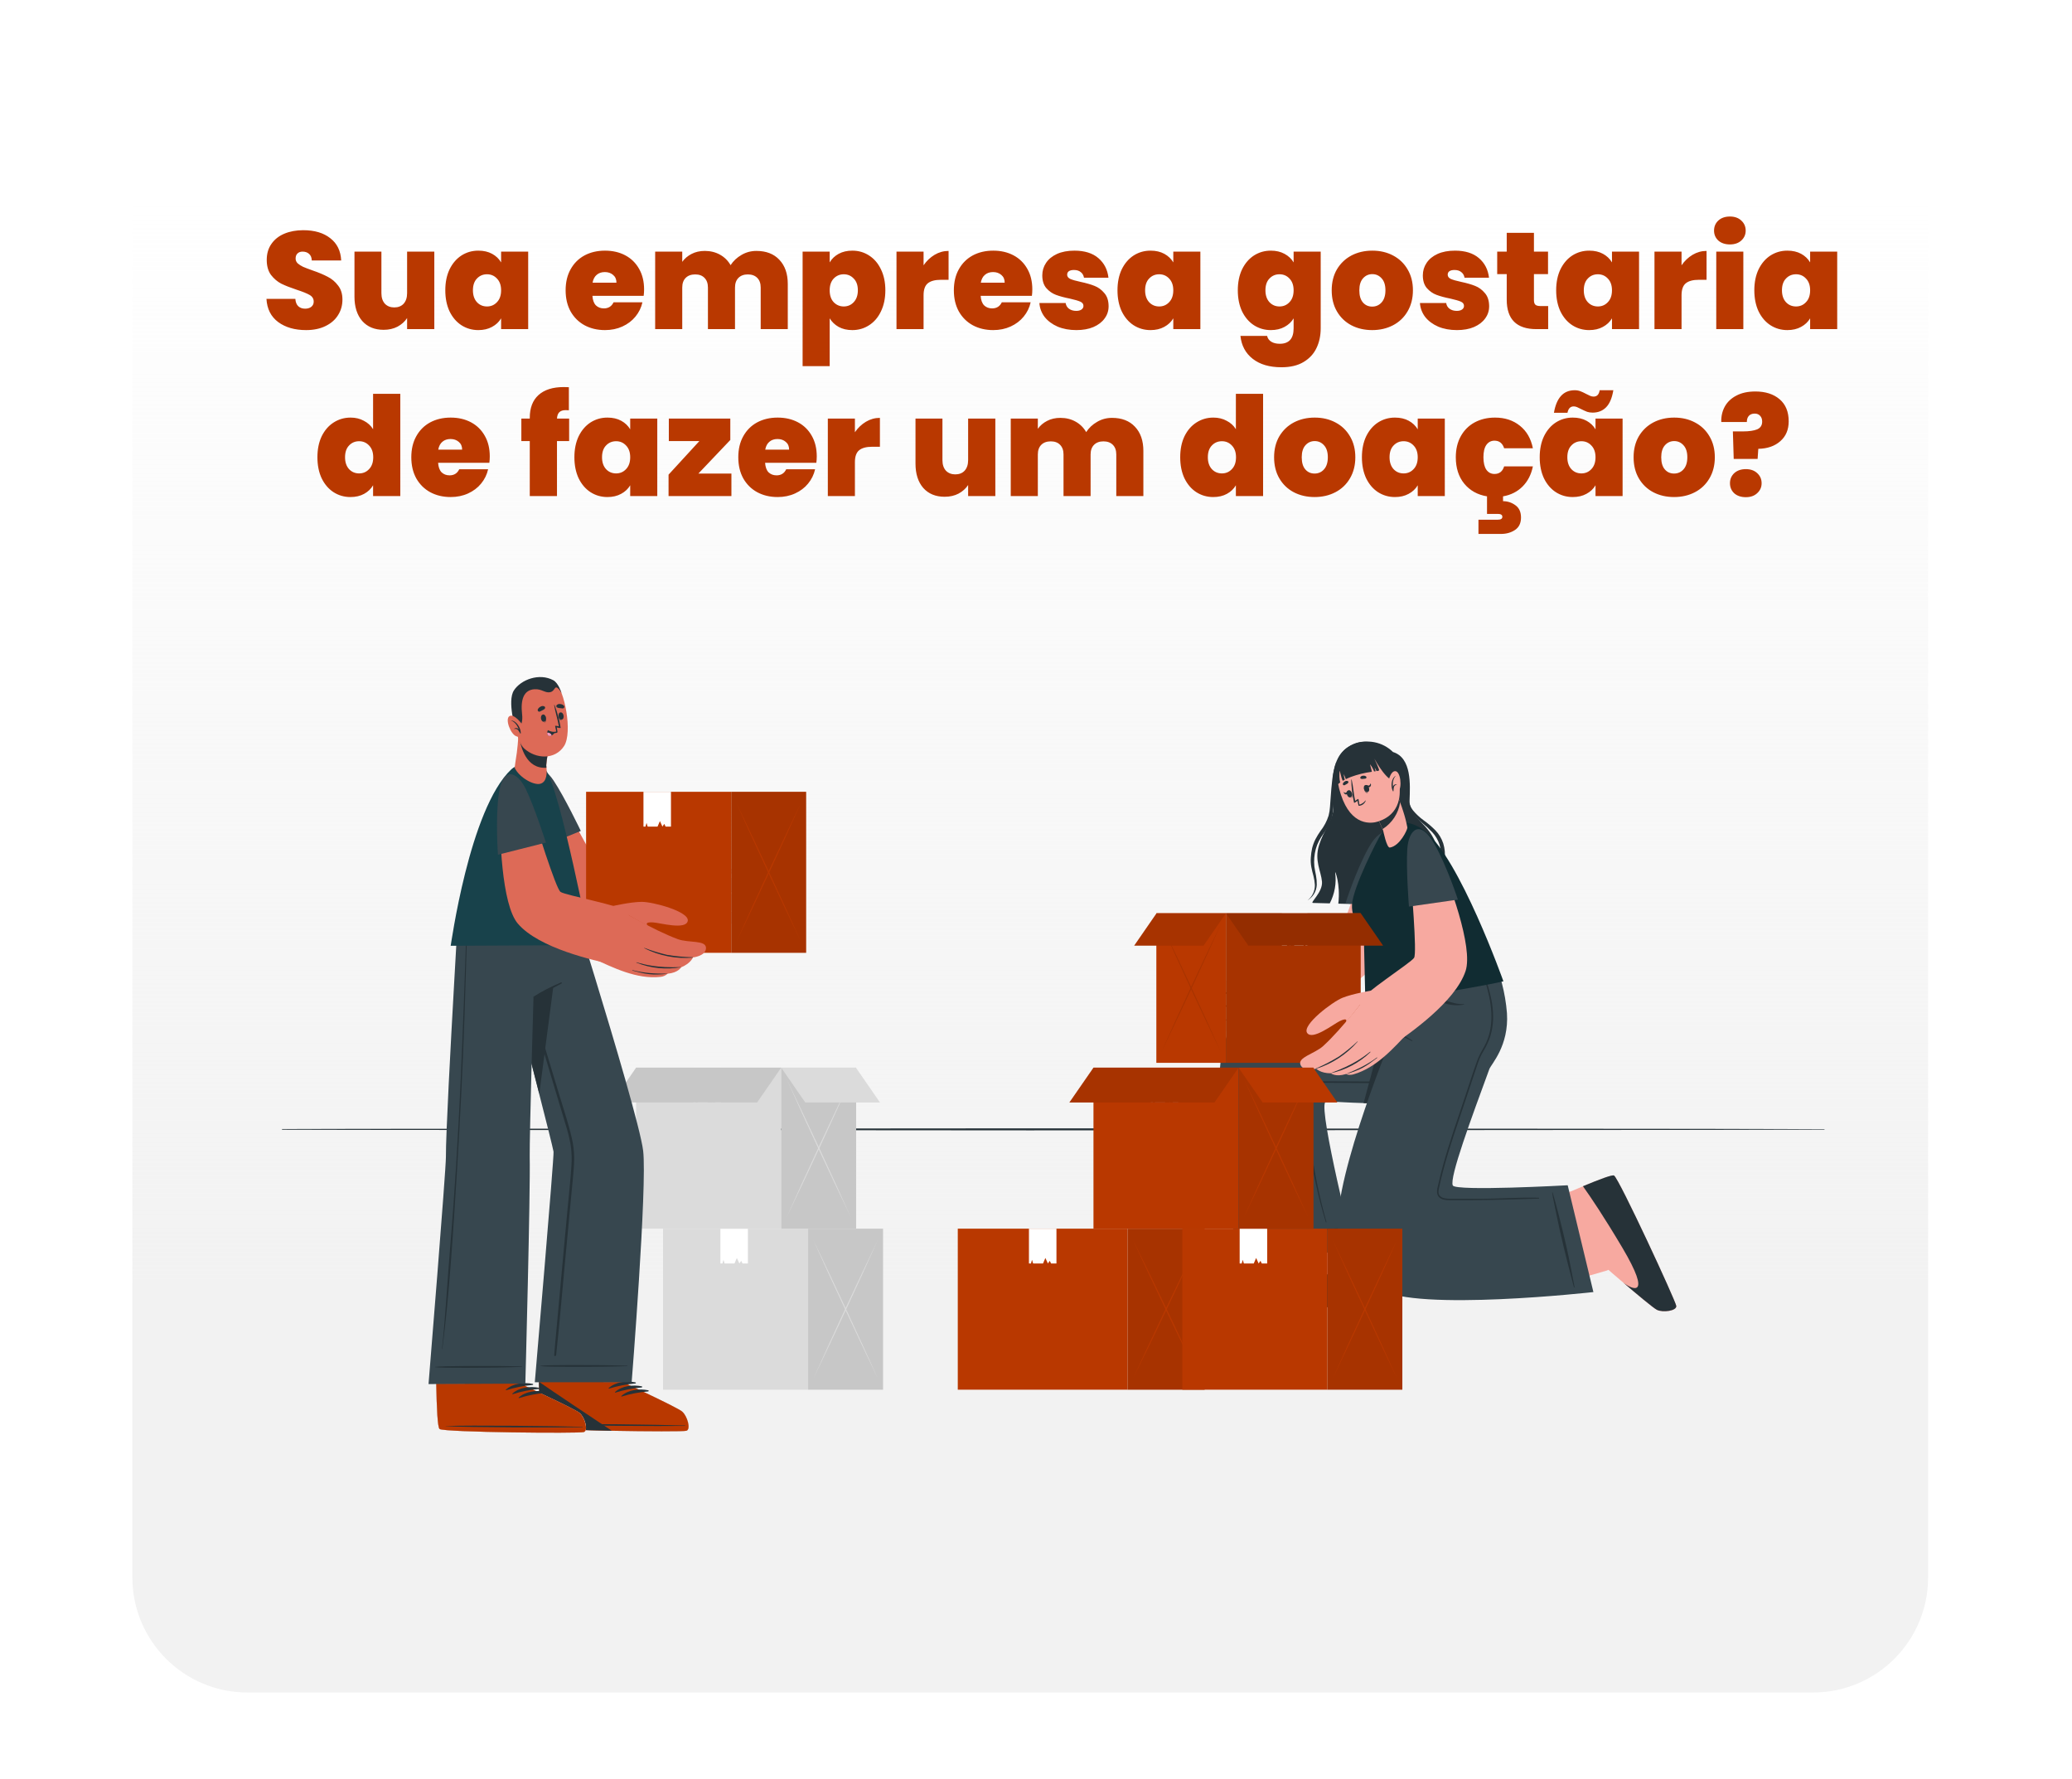 <svg width="360" height="309" viewBox="0 0 360 309" fill="none" xmlns="http://www.w3.org/2000/svg">
<rect width="360" height="309" fill="white"/>
<path d="M23 34H335V274C335 285.046 326.046 294 315 294H43C31.954 294 23 285.046 23 274V34Z" fill="url(#paint0_linear_56_1031)"/>
<g clip-path="url(#clip0_56_1031)">
<path d="M23 196.179L62.004 196.09L101.002 196.057L179 196L256.998 196.057L296.001 196.09L335 196.179L296.001 196.265L256.998 196.297L179 196.354L101.002 196.297L62.004 196.265L23 196.179Z" fill="#263238"/>
<path d="M208.013 227.863C208.839 228.11 232.187 227.337 233.059 226.743C233.391 226.521 233.477 223.105 233.463 218.978V218.849C233.463 217.997 230.808 203.752 230.808 203.752L215.185 204.221L218.401 219.178V219.432C218.401 219.432 209.596 223.728 208.707 224.491C207.817 225.253 207.206 227.616 208.013 227.863Z" fill="#F7A9A0"/>
<path d="M233.07 226.743C232.205 227.337 208.853 228.114 208.031 227.863C207.209 227.613 207.849 225.243 208.728 224.491C209.228 224.065 212.233 222.518 214.767 221.247C213.062 222.15 209.561 225.243 220.191 223.435C227.384 222.211 231.519 221.179 233.477 220.625C233.463 223.979 233.359 226.553 233.07 226.743Z" fill="#263238"/>
<path d="M215.249 218.867L235.192 217.202C235.192 217.202 229.153 193.102 230.239 191.473C230.715 190.757 248.999 194.143 255.942 186.611C262.292 179.719 255.942 165.808 255.942 165.808H238.79C238.79 165.808 238.973 171.851 237.926 174.063C237.475 175.012 216.843 173.2 213.431 179.433C208.892 187.757 215.249 218.867 215.249 218.867Z" fill="#37474F"/>
<path d="M232.83 213.354C230.633 213.457 228.424 213.543 226.227 213.712C224.029 213.88 221.824 214.07 219.63 214.331L217.772 214.549C217.476 214.585 217.183 214.621 216.886 214.664C216.587 214.692 216.29 214.739 215.996 214.803C215.964 214.803 215.975 214.854 215.996 214.857C216.559 214.879 217.123 214.861 217.683 214.803L219.276 214.714C220.37 214.65 221.463 214.578 222.557 214.499C224.747 214.342 226.927 214.116 229.11 213.88L232.827 213.468C232.905 213.457 232.905 213.35 232.83 213.354Z" fill="#263238"/>
<path d="M254.016 169.312C253.956 168.736 253.909 168.156 253.884 167.576C253.882 167.569 253.877 167.563 253.871 167.558C253.865 167.554 253.858 167.552 253.85 167.552C253.843 167.552 253.835 167.554 253.829 167.558C253.823 167.563 253.819 167.569 253.816 167.576C253.816 171.976 255.342 176.419 254.149 180.783C253.64 182.694 252.479 184.368 250.868 185.512C249.174 186.648 247.236 187.368 245.212 187.613C242.914 187.946 240.566 187.882 238.262 187.868L231.047 187.832H229.26C228.699 187.798 228.135 187.798 227.574 187.832C227.373 187.839 227.18 187.914 227.026 188.043C226.872 188.173 226.765 188.351 226.723 188.548C226.652 189.06 226.645 189.58 226.702 190.094C226.771 192.419 226.935 194.735 227.195 197.043C227.715 201.643 228.609 206.193 229.868 210.647C230.025 211.198 230.189 211.75 230.357 212.298C230.362 212.311 230.371 212.323 230.384 212.329C230.397 212.336 230.412 212.338 230.425 212.333C230.439 212.329 230.451 212.319 230.457 212.307C230.464 212.294 230.465 212.279 230.461 212.265C229.198 207.773 228.264 203.194 227.667 198.565C227.374 196.263 227.174 193.946 227.048 191.627C227.018 191.054 226.993 190.481 226.973 189.908C226.973 189.629 226.952 189.346 226.948 189.067C226.925 188.828 226.968 188.588 227.073 188.372C227.16 188.269 227.27 188.189 227.395 188.14C227.52 188.09 227.655 188.073 227.788 188.09C228.103 188.09 228.417 188.09 228.732 188.09H230.518L237.733 188.136C240.045 188.136 242.378 188.226 244.672 187.957C246.683 187.772 248.632 187.162 250.39 186.167C252.031 185.221 253.322 183.768 254.07 182.025C255.771 177.94 254.467 173.523 254.016 169.312Z" fill="#263238"/>
<path d="M255.942 186.611C251.654 191.265 242.989 191.752 236.914 191.623L243.865 165.822H255.942C255.942 165.822 262.292 179.719 255.942 186.611Z" fill="#263238"/>
<path d="M291.247 226.865C291.154 226.009 281.32 204.776 280.434 204.207C280.102 203.985 276.929 205.241 273.141 206.867L273.023 206.92C272.24 207.253 257.826 211.134 257.826 211.134L264.215 225.028L279.223 220.689L279.451 220.574C279.451 220.574 286.841 227.018 287.884 227.538C288.928 228.057 291.347 227.72 291.247 226.865Z" fill="#F7A9A0"/>
<path d="M275.028 206.054C277.936 204.84 280.159 204.01 280.434 204.196C281.324 204.765 291.154 225.995 291.247 226.85C291.34 227.706 288.914 228.042 287.877 227.523C287.245 227.205 284.25 224.688 282.006 222.773C283.611 224.033 287.113 225.576 281.871 216.726C278.637 211.277 276.364 207.923 275.028 206.054Z" fill="#263238"/>
<path d="M238.908 165.808C238.908 165.808 239.173 174.131 240.42 178.23C240.42 178.23 241.778 178.946 242.185 179.2C242.185 179.2 231.865 203.956 232.451 213.482C232.644 216.604 236.175 221.734 239.741 223.958C246.051 227.896 276.846 224.441 276.846 224.441L272.38 205.889C272.38 205.889 252.909 206.963 252.416 205.922C251.79 204.583 255.667 194.168 258.765 185.709C259.076 184.853 262.192 181.703 261.828 175.996C261.55 172.467 260.643 169.016 259.148 165.808H238.908Z" fill="#37474F"/>
<path d="M242.149 176.29C242.11 175.699 242.067 175.108 242.014 174.521C241.896 173.179 241.756 171.833 241.52 170.505C241.52 170.401 241.356 170.44 241.367 170.54C241.456 171.582 241.574 172.624 241.674 173.666C241.774 174.707 241.896 175.746 241.914 176.784C241.914 177.095 241.914 177.625 241.513 177.711C240.999 177.829 240.756 177.149 240.634 176.78C240.338 175.853 240.122 174.902 239.988 173.938C239.816 172.864 239.727 171.736 239.63 170.633C239.63 170.594 239.559 170.601 239.559 170.633C239.559 172.821 239.584 175.108 240.398 177.174C240.457 177.386 240.572 177.579 240.731 177.731C240.891 177.883 241.088 177.989 241.302 178.037C241.302 178.037 241.302 178.037 241.324 178.037C241.345 178.037 241.324 178.062 241.324 178.076C241.324 178.091 241.349 178.198 241.36 178.259C241.367 178.311 241.377 178.362 241.392 178.413C241.413 178.52 241.428 178.628 241.453 178.731C241.456 178.75 241.467 178.766 241.481 178.778C241.496 178.79 241.514 178.797 241.533 178.797C241.552 178.797 241.57 178.79 241.585 178.778C241.599 178.766 241.609 178.75 241.613 178.731C241.627 178.727 241.638 178.718 241.646 178.706C241.653 178.695 241.657 178.681 241.656 178.667C241.647 178.454 241.6 178.244 241.517 178.048C241.643 178.022 241.76 177.964 241.858 177.881C241.956 177.798 242.032 177.692 242.078 177.571C242.203 177.156 242.228 176.717 242.149 176.29Z" fill="#263238"/>
<path d="M240.577 178.237C242.248 178.932 243.856 179.771 245.383 180.743C245.444 180.779 245.383 180.876 245.333 180.844C243.711 180.052 242.053 179.293 240.477 178.413C240.463 178.396 240.454 178.375 240.452 178.353C240.45 178.331 240.455 178.309 240.466 178.29C240.477 178.271 240.493 178.255 240.513 178.246C240.533 178.237 240.555 178.234 240.577 178.237Z" fill="#263238"/>
<path d="M254.345 174.432C253.924 174.433 253.503 174.399 253.087 174.332C252.73 174.264 252.351 174.16 251.994 174.056C251.319 173.855 250.497 173.619 250.004 173.082C249.526 172.497 249.145 171.84 248.874 171.135C248.536 170.397 248.312 169.613 248.21 168.808C248.211 168.803 248.212 168.799 248.211 168.794C248.211 168.79 248.209 168.785 248.206 168.781C248.204 168.778 248.2 168.774 248.196 168.772C248.192 168.77 248.188 168.769 248.183 168.769C248.178 168.769 248.174 168.77 248.17 168.772C248.166 168.774 248.162 168.778 248.159 168.781C248.157 168.785 248.155 168.79 248.155 168.794C248.154 168.799 248.155 168.803 248.156 168.808C248.207 169.64 248.345 170.464 248.567 171.267C248.692 171.667 248.846 172.057 249.028 172.434C249.193 172.812 249.414 173.163 249.682 173.476C250.225 174.067 251.111 174.353 251.88 174.507C252.699 174.657 253.54 174.657 254.359 174.507C254.413 174.514 254.395 174.432 254.345 174.432Z" fill="#263238"/>
<path d="M267.331 208.052C263.086 207.973 261.11 208.234 256.861 208.238H252.055C251.683 208.247 251.311 208.214 250.947 208.138C250.609 208.08 250.305 207.898 250.093 207.629C249.811 207.207 249.961 206.67 250.061 206.197C250.272 205.198 250.515 204.203 250.775 203.215C251.847 199.195 253.241 195.267 254.556 191.322L256.586 185.236C256.754 184.742 256.918 184.248 257.125 183.768C257.322 183.33 257.545 182.905 257.793 182.494C258.271 181.705 258.657 180.865 258.944 179.988C260.095 176.204 258.991 172.287 257.647 168.718C257.465 168.238 257.29 167.762 257.082 167.286C257.082 167.254 257.018 167.286 257.032 167.304C258.254 171.074 259.716 174.994 258.894 179.014C258.703 179.96 258.372 180.873 257.911 181.721C257.676 182.154 257.418 182.573 257.197 183.006C256.967 183.448 256.769 183.907 256.604 184.377C255.889 186.375 255.246 188.405 254.574 190.42C253.23 194.423 251.819 198.418 250.7 202.492C250.422 203.505 250.164 204.525 249.936 205.553C249.768 206.312 249.389 207.343 250.046 207.969C250.529 208.427 251.29 208.485 251.919 208.488C252.991 208.488 254.038 208.488 255.096 208.488C259.405 208.488 266.813 208.216 267.345 208.206C267.365 208.204 267.384 208.194 267.397 208.178C267.41 208.162 267.417 208.142 267.415 208.121C267.413 208.101 267.403 208.082 267.387 208.069C267.371 208.056 267.351 208.05 267.331 208.052Z" fill="#263238"/>
<path d="M273.577 223.596C273.159 221.43 272.762 219.253 272.283 217.098C271.804 214.943 271.283 212.784 270.725 210.654C270.568 210.049 270.404 209.448 270.243 208.843C270.169 208.556 270.09 208.27 270.007 207.984C269.935 207.69 269.847 207.401 269.743 207.117C269.743 207.089 269.689 207.117 269.689 207.135C269.749 207.695 269.847 208.25 269.982 208.796C270.089 209.323 270.189 209.845 270.297 210.368C270.518 211.442 270.746 212.516 270.979 213.59C271.447 215.738 271.983 217.886 272.526 220.002C272.838 221.212 273.152 222.421 273.466 223.628C273.484 223.664 273.591 223.65 273.577 223.596Z" fill="#263238"/>
<path d="M228.113 156.847L231.04 156.922C231.899 155.272 232.228 153.396 231.98 151.552C231.93 151.126 232.927 153.56 232.526 156.972C235.617 157.051 239.82 157.155 243.493 157.208C243.564 155.776 243.697 154.445 243.697 154.445C243.813 155.386 244.011 156.316 244.29 157.223L245.758 157.244C245.738 155.201 245.83 153.159 246.034 151.126C246.298 153.257 246.91 155.33 247.845 157.262C250.175 157.262 251.712 157.237 251.612 157.126C248.088 153.07 250.672 150.739 249.675 147.17C248.474 142.896 244.797 142.212 244.908 139.001C244.994 136.387 245.323 131.647 242.028 130.631C241.137 129.756 240.009 129.163 238.785 128.927C237.56 128.691 236.293 128.821 235.142 129.302C229.932 131.293 231.987 139.355 231.629 140.995C231.122 143.332 230.007 144.159 229.175 146.826C228.342 149.494 229.532 151.323 229.689 153.156C229.846 154.989 227.527 156.843 228.113 156.847Z" fill="#263238"/>
<path d="M251.715 156.532C251.235 155.826 250.855 155.056 250.586 154.244C250.322 153.449 250.436 152.633 250.586 151.792C250.773 150.939 250.916 150.078 251.015 149.211C251.112 148.305 251.026 147.39 250.761 146.519C250.478 145.648 249.999 144.854 249.36 144.199C248.742 143.576 248.072 143.006 247.359 142.495C246.67 142.004 246.047 141.425 245.508 140.773C244.992 140.094 244.669 139.287 244.576 138.439C244.542 139.323 244.777 140.196 245.247 140.945C245.744 141.676 246.346 142.33 247.034 142.885C247.691 143.422 248.313 144 248.896 144.618C249.447 145.222 249.862 145.939 250.111 146.719C250.339 147.509 250.421 148.334 250.354 149.153C250.304 149.988 250.147 150.829 250.036 151.695C249.973 152.136 249.944 152.582 249.95 153.027C249.967 153.484 250.067 153.934 250.243 154.355C250.599 155.163 251.098 155.901 251.715 156.532Z" fill="#263238"/>
<path d="M232.194 132.281C231.83 133.287 231.59 134.334 231.479 135.399C231.347 136.473 231.265 137.522 231.194 138.582L231.079 140.164C231.048 140.674 230.968 141.18 230.84 141.675C230.529 142.653 230.045 143.568 229.41 144.374C229.096 144.819 228.812 145.284 228.56 145.767C228.308 146.263 228.112 146.787 227.978 147.328C227.859 147.864 227.783 148.408 227.749 148.957C227.709 149.508 227.738 150.062 227.835 150.607C227.931 151.155 228.081 151.681 228.21 152.175C228.34 152.677 228.422 153.19 228.453 153.707C228.468 154.226 228.36 154.742 228.137 155.21C227.914 155.679 227.582 156.088 227.17 156.403C227.641 156.122 228.035 155.728 228.316 155.257C228.597 154.786 228.757 154.252 228.782 153.704C228.793 153.16 228.749 152.616 228.649 152.082C228.556 151.548 228.424 151.037 228.367 150.528C228.262 149.509 228.344 148.478 228.61 147.489C228.745 147.001 228.929 146.528 229.16 146.078C229.404 145.622 229.678 145.183 229.982 144.764C230.279 144.328 230.586 143.88 230.851 143.393C231.12 142.904 231.328 142.384 231.469 141.843C231.593 141.305 231.663 140.756 231.68 140.203C231.708 139.67 231.719 139.129 231.73 138.607C231.751 137.533 231.762 136.484 231.812 135.428C231.832 134.368 231.96 133.314 232.194 132.281Z" fill="#263238"/>
<path d="M242.174 147.768C242.228 153.646 241.245 163.312 238.74 167.458C236.743 170.78 227.509 176.05 222.535 177.425C220.781 177.908 219.905 170.59 220.749 168.797C221.267 167.723 231.583 163.502 232.541 162.066C233.995 159.89 235.978 152.723 238.154 147.431C239.319 144.657 242.142 144.12 242.174 147.768Z" fill="#F7A9A0"/>
<path d="M223.836 167.136C223.836 167.136 221.081 166.803 219.837 166.925C218.594 167.046 214.12 169.205 214.545 170.197C215.074 171.478 217.897 170.741 219.23 170.197C219.23 170.197 220.456 173.161 222.596 173.061C224.737 172.96 223.836 167.136 223.836 167.136Z" fill="#F7A9A0"/>
<path d="M224.168 176.813C223.196 177.249 218.573 178.853 217.183 179.011C215.792 179.168 211.772 179.329 211.544 178.295C211.315 177.26 212.491 177.099 212.491 177.099C212.491 177.099 210.779 176.898 210.647 175.817C210.515 174.736 212.348 174.579 212.348 174.579C212.348 174.579 210.608 174.242 210.561 173.147C210.515 172.051 212.376 172.209 212.376 172.209C212.376 172.209 210.768 171.976 211.101 171.059C211.497 169.96 214.41 170.723 215.928 170.433C216.286 170.369 222.821 168.604 222.821 168.604L224.168 176.813Z" fill="#F7A9A0"/>
<path d="M227.545 175.452C225.937 176.253 224.263 176.916 222.543 177.432C220.756 178.066 218.169 178.896 217.183 179.007C215.796 179.165 211.772 179.326 211.544 178.291C211.315 177.256 212.491 177.095 212.491 177.095C212.491 177.095 210.779 176.895 210.647 175.814C210.543 174.976 211.626 174.693 212.116 174.607C212.087 174.575 212.098 174.532 212.151 174.525C211.697 174.403 210.597 174.013 210.55 173.154C210.504 172.295 211.622 172.209 212.133 172.209C212.143 172.204 212.154 172.201 212.166 172.201C212.177 172.201 212.188 172.204 212.198 172.209H212.219H212.359C212.359 172.209 210.751 171.976 211.083 171.06C211.39 170.204 213.227 170.476 214.738 170.501C214.653 170.415 214.585 170.313 214.538 170.2C214.127 169.209 218.59 167.05 219.83 166.928C221.043 166.892 222.257 166.949 223.461 167.1C223.818 166.914 224.193 166.724 224.583 166.527L227.545 175.452Z" fill="#DBDBDB"/>
<path d="M212.205 172.194C214.349 172.749 215.382 172.62 217.458 171.954C217.497 171.954 217.526 171.997 217.486 172.015C215.514 172.853 214.238 173.204 212.173 172.298C212.073 172.252 212.101 172.169 212.205 172.194Z" fill="#263238"/>
<path d="M212.18 174.518C214.456 174.897 215.578 174.768 217.801 174.231C217.833 174.231 217.851 174.274 217.819 174.285C215.675 175.001 214.402 175.316 212.176 174.643C212.076 174.604 212.073 174.5 212.18 174.518Z" fill="#263238"/>
<path d="M212.601 177.056C214.835 177.267 216.071 177.178 218.165 176.376C218.175 176.371 218.186 176.371 218.196 176.375C218.206 176.379 218.215 176.387 218.219 176.397C218.223 176.407 218.223 176.418 218.219 176.429C218.215 176.439 218.207 176.447 218.197 176.451C216.143 177.478 214.599 177.6 212.605 177.124C212.469 177.088 212.462 177.056 212.601 177.056Z" fill="#263238"/>
<path d="M214.803 170.501C216.128 171.321 217.833 170.501 219.166 170.064C219.185 170.057 219.206 170.055 219.227 170.058C219.247 170.061 219.267 170.069 219.284 170.081C219.301 170.093 219.315 170.108 219.325 170.127C219.335 170.145 219.34 170.165 219.341 170.186C219.938 171.396 221.127 172.925 222.532 173.136C222.54 173.136 222.548 173.139 222.555 173.145C222.561 173.151 222.564 173.16 222.564 173.168C222.564 173.177 222.561 173.185 222.555 173.191C222.548 173.197 222.54 173.2 222.532 173.2C220.995 173.179 219.702 171.768 219.134 170.404C217.772 170.866 216.025 171.622 214.796 170.515C214.803 170.508 214.803 170.497 214.803 170.501Z" fill="#263238"/>
<path d="M233.781 156.876L242.289 158.053C242.289 158.053 242.775 151.523 242.542 148.09C242.31 144.657 240.313 142.72 237.758 147.317C235.589 151.208 233.781 156.876 233.781 156.876Z" fill="#37474F"/>
<path d="M236.957 162.467L237.236 174.571C237.236 174.571 256.496 171.604 261.21 170.458C261.21 170.458 253.595 149.035 247.524 144.324C244.461 141.972 241.495 142.688 239.905 144.961C239.502 145.538 235.003 154.194 234.903 157.226C234.788 159.904 236.957 162.467 236.957 162.467Z" fill="#112C32"/>
<path d="M244.526 143.762C244.526 144.156 243.214 146.959 241.481 147.227C240.917 147.313 240.313 144.245 240.313 144.245L240.216 144.03L238.869 141.005L242.085 137.866L242.56 137.44C242.56 137.44 242.875 138.292 243.254 139.359C243.271 139.409 243.289 139.455 243.307 139.509C243.325 139.563 243.354 139.623 243.371 139.681C243.432 139.838 243.489 140.003 243.547 140.164C243.604 140.325 243.632 140.408 243.672 140.54C243.711 140.672 243.757 140.798 243.8 140.93C244.106 141.856 244.349 142.803 244.526 143.762Z" fill="#F7A9A0"/>
<path d="M243.268 139.359C243.125 140.309 242.778 141.217 242.252 142.021C241.725 142.824 241.03 143.504 240.216 144.013L238.869 140.987L242.085 137.848L242.56 137.422C242.56 137.422 242.889 138.292 243.268 139.359Z" fill="#263238"/>
<path d="M232.973 138.034C234.781 143.554 238.287 143.092 239.477 142.688C240.549 142.33 244.183 140.98 242.953 135.299C241.724 129.617 238.587 128.726 236.078 129.42C233.57 130.115 231.161 132.517 232.973 138.034Z" fill="#F7A9A0"/>
<path d="M233.598 136.405C233.723 136.348 233.827 136.273 233.956 136.205C234.087 136.151 234.198 136.055 234.27 135.932C234.285 135.889 234.286 135.843 234.271 135.799C234.257 135.756 234.229 135.718 234.192 135.693C234.109 135.653 234.018 135.636 233.927 135.643C233.836 135.651 233.748 135.683 233.673 135.736C233.509 135.821 233.382 135.964 233.316 136.137C233.306 136.175 233.306 136.216 233.317 136.254C233.328 136.293 233.349 136.327 233.378 136.355C233.406 136.382 233.442 136.402 233.481 136.41C233.52 136.419 233.56 136.417 233.598 136.405Z" fill="#263238"/>
<path d="M237.243 135.249C237.112 135.272 236.98 135.287 236.847 135.295C236.708 135.331 236.562 135.318 236.432 135.26C236.394 135.234 236.366 135.196 236.352 135.153C236.338 135.11 236.338 135.063 236.353 135.02C236.396 134.939 236.46 134.872 236.538 134.824C236.616 134.777 236.705 134.752 236.797 134.751C236.98 134.718 237.168 134.755 237.325 134.855C237.361 134.879 237.388 134.914 237.404 134.954C237.42 134.993 237.423 135.037 237.415 135.079C237.406 135.121 237.385 135.16 237.354 135.19C237.324 135.22 237.285 135.24 237.243 135.249Z" fill="#263238"/>
<path d="M236.957 136.885C236.957 136.885 236.993 136.885 236.997 136.91C237.1 137.293 237.282 137.712 237.661 137.737V137.758C237.236 137.826 237 137.264 236.957 136.885Z" fill="#263238"/>
<path d="M237.182 136.387C237.779 136.158 238.194 137.365 237.643 137.579C237.093 137.794 236.686 136.581 237.182 136.387Z" fill="#263238"/>
<path d="M237.443 136.369C237.572 136.401 237.715 136.487 237.847 136.455C237.979 136.423 238.065 136.255 238.122 136.097C238.122 136.097 238.122 136.097 238.147 136.097C238.204 136.202 238.219 136.324 238.189 136.439C238.159 136.554 238.087 136.653 237.986 136.717C237.772 136.827 237.54 136.677 237.4 136.466C237.375 136.434 237.39 136.355 237.443 136.369Z" fill="#263238"/>
<path d="M234.774 137.544C234.774 137.544 234.753 137.572 234.774 137.586C234.921 137.944 235.021 138.403 234.728 138.66C234.728 138.66 234.728 138.686 234.728 138.678C235.11 138.464 234.971 137.869 234.774 137.544Z" fill="#263238"/>
<path d="M234.306 137.271C233.688 137.44 234.067 138.66 234.638 138.503C235.21 138.345 234.813 137.132 234.306 137.271Z" fill="#263238"/>
<path d="M234.077 137.433C233.999 137.526 233.941 137.672 233.827 137.715C233.713 137.758 233.559 137.665 233.434 137.565C233.498 137.801 233.652 138.02 233.888 137.995C234.124 137.97 234.192 137.726 234.177 137.475C234.159 137.447 234.099 137.393 234.077 137.433Z" fill="#263238"/>
<path d="M235.857 139.108C235.908 139.395 235.974 139.679 236.053 139.96C236.053 139.985 236.128 139.96 236.218 139.96C236.46 139.927 236.688 139.828 236.877 139.673C237.067 139.518 237.209 139.314 237.29 139.083C237.29 139.051 237.257 139.036 237.24 139.058C236.98 139.403 236.615 139.655 236.2 139.774C236.157 139.706 236.05 138.761 236.007 138.771C235.808 138.858 235.621 138.971 235.453 139.108C235.189 137.894 235.124 136.645 234.849 135.438C234.847 135.43 234.842 135.423 234.835 135.418C234.828 135.414 234.82 135.411 234.812 135.411C234.803 135.411 234.795 135.414 234.788 135.418C234.782 135.423 234.777 135.43 234.774 135.438C234.801 136.778 234.963 138.112 235.256 139.419C235.289 139.552 235.764 139.172 235.857 139.108Z" fill="#263238"/>
<path d="M242.507 135.564C241.188 136.094 239.041 132.256 238.783 131.783C238.93 132.091 239.705 133.72 239.609 133.838C239.468 133.899 239.318 133.934 239.166 133.942C239.079 133.744 238.976 133.554 238.858 133.373C238.808 133.283 238.912 133.584 239.019 133.963L238.748 134.003C238.576 133.575 238.349 133.172 238.072 132.804C237.965 132.668 238.233 133.384 238.354 134.064C237.101 134.228 235.871 134.532 234.685 134.969C234.352 135.102 234.074 135.227 233.834 135.349C233.723 135.042 233.597 134.741 233.455 134.447C233.49 134.784 233.556 135.117 233.652 135.442L233.295 135.635C232.959 134.962 232.802 133.72 232.766 133.935C232.668 134.596 232.696 135.271 232.848 135.922C232.423 136.222 232.333 136.369 232.266 136.255C231.81 134.838 231.87 133.306 232.437 131.93C233.388 129.675 236.461 127.852 239.33 129.424C239.33 129.424 241.27 129.743 242.189 131.214C243.107 132.685 243.271 135.256 242.507 135.564Z" fill="#263238"/>
<path d="M241.142 136.101C241.142 136.101 241.499 133.913 242.425 133.953C243.35 133.992 243.65 136.785 242.939 137.533C242.855 137.638 242.75 137.725 242.631 137.787C242.511 137.85 242.381 137.887 242.246 137.896C242.112 137.906 241.977 137.887 241.851 137.842C241.724 137.796 241.608 137.725 241.51 137.633L241.142 136.101Z" fill="#F7A9A0"/>
<path d="M242.489 134.762C242.489 134.762 242.514 134.762 242.489 134.783C241.999 135.324 241.953 136.047 242.01 136.742C242.016 136.663 242.038 136.587 242.076 136.518C242.114 136.45 242.166 136.39 242.23 136.344C242.293 136.298 242.366 136.266 242.442 136.25C242.519 136.235 242.598 136.236 242.675 136.255C242.696 136.255 242.693 136.291 242.675 136.294C242.551 136.312 242.437 136.368 242.346 136.453C242.256 136.539 242.195 136.651 242.171 136.774C242.13 136.979 242.112 137.188 242.117 137.397C242.117 137.465 242.003 137.486 241.992 137.397C241.603 136.627 241.696 135.245 242.489 134.762Z" fill="#263238"/>
<path d="M236.414 158.64H212.998V184.617H236.414V158.64Z" fill="#B93800"/>
<path opacity="0.1" d="M236.414 158.64H212.998V184.617H236.414V158.64Z" fill="black"/>
<path d="M200.91 184.621H212.998V158.644H200.91V184.621Z" fill="#B93800"/>
<path d="M222.718 164.254H223.214H223.586L223.8 163.821L224.097 164.254L224.501 163.366L224.883 164.254H225.98H226.48L226.663 163.66L226.831 164.254H227.156V158.64H222.718V164.254Z" fill="white"/>
<g opacity="0.1">
<path d="M201.742 182.831C202.635 180.983 203.523 179.13 204.404 177.271L207.027 171.686L209.614 166.076C210.474 164.2 211.325 162.32 212.166 160.434C211.27 162.282 210.382 164.135 209.503 165.994L206.881 171.582L204.29 177.192C203.437 179.066 202.588 180.945 201.742 182.831Z" fill="black"/>
<path d="M201.742 160.43C202.583 162.318 203.432 164.198 204.29 166.069L206.881 171.686L209.503 177.274C210.382 179.131 211.27 180.984 212.166 182.834C211.322 180.949 210.472 179.068 209.614 177.192L207.027 171.582L204.404 165.994C203.525 164.135 202.638 162.28 201.742 160.43Z" fill="black"/>
</g>
<path d="M240.298 164.257H216.886L213.002 158.64H236.414L240.298 164.257Z" fill="#B93800"/>
<g opacity="0.2">
<path d="M240.298 164.257H216.886L213.002 158.64H236.414L240.298 164.257Z" fill="black"/>
</g>
<path d="M209.114 164.261H197.061L200.945 158.64H213.002L209.114 164.261Z" fill="#B93800"/>
<path opacity="0.1" d="M209.114 164.261H197.061L200.945 158.64H213.002L209.114 164.261Z" fill="black"/>
<path d="M249.464 147.904C251.858 153.249 255.996 164.537 254.638 168.668C252.852 174.077 244.658 179.691 242.239 181.363C241.167 182.079 235.939 175.355 236.261 174.02C236.582 172.685 245.165 167.25 245.694 166.373C246.223 165.496 245.247 154.251 244.869 149.293C244.376 143.046 247.42 143.383 249.464 147.904Z" fill="#F7A9A0"/>
<path d="M233.82 177.622C234.106 177.031 233.798 176.877 232.748 177.385C231.697 177.894 228.003 180.797 227.102 179.415C226.202 178.033 231.483 174.02 233.284 173.308C235.085 172.595 238.254 172.073 238.254 172.073C237.39 173.061 235.503 175.66 233.82 177.622Z" fill="#F7A9A0"/>
<path d="M244.776 179.258C242.221 181.953 239.201 185.462 235.178 186.615C234.735 186.754 234.258 186.74 233.824 186.575C232.037 187.123 231.229 186.439 231.229 186.439C229.403 186.439 228.685 185.627 228.685 185.627C228.685 185.627 226.57 186.249 225.984 185.032C225.319 183.668 228.417 183.063 229.914 181.685C233.352 178.531 237.358 173.093 238.258 172.073L244.776 179.258Z" fill="#F7A9A0"/>
<path d="M235.839 180.915C234.843 181.849 233.784 182.712 232.669 183.5C231.399 184.289 230.072 184.982 228.699 185.573C228.69 185.576 228.683 185.583 228.679 185.592C228.675 185.6 228.675 185.61 228.678 185.619C228.681 185.628 228.688 185.636 228.697 185.64C228.705 185.644 228.715 185.644 228.724 185.641C231.489 184.762 233.961 183.142 235.871 180.955C235.925 180.912 235.885 180.869 235.839 180.915Z" fill="#263238"/>
<path d="M238.029 182.716C236.979 183.543 235.121 184.989 231.201 186.4C231.201 186.4 231.201 186.428 231.201 186.425C233.787 185.874 236.17 184.613 238.083 182.784C238.144 182.709 238.112 182.662 238.029 182.716Z" fill="#263238"/>
<path d="M239.209 183.708C237.368 185.047 236.035 185.659 233.827 186.572C233.827 186.572 233.827 186.6 233.827 186.593C236.446 185.831 237.311 185.254 239.255 183.772C239.33 183.711 239.28 183.654 239.209 183.708Z" fill="#263238"/>
<path d="M253.302 156.27L244.797 157.481C244.797 157.481 244.286 150.954 244.508 147.521C244.729 144.088 246.72 142.151 249.289 146.726C251.472 150.614 253.302 156.27 253.302 156.27Z" fill="#37474F"/>
<path d="M195.914 213.429H166.409V241.399H195.914V213.429Z" fill="#B93800"/>
<path d="M209.303 213.429H195.914V241.403H209.303V213.429Z" fill="#B93800"/>
<path opacity="0.1" d="M209.303 213.429H195.914V241.403H209.303V213.429Z" fill="black"/>
<path d="M208.371 239.477C207.377 237.486 206.395 235.491 205.423 233.491L202.518 227.473L199.659 221.43C198.706 219.416 197.764 217.387 196.832 215.344C197.826 217.332 198.808 219.327 199.78 221.33L202.685 227.344L205.544 233.387C206.504 235.416 207.446 237.446 208.371 239.477Z" fill="#B93800"/>
<path d="M208.371 215.362C207.439 217.391 206.498 219.419 205.548 221.448L202.689 227.491L199.795 233.491C198.823 235.494 197.84 237.489 196.847 239.477C197.778 237.443 198.72 235.415 199.673 233.391L202.532 227.348L205.437 221.333C206.407 219.336 207.384 217.345 208.371 215.362Z" fill="#B93800"/>
<path d="M183.554 219.475H183.018H182.618L182.389 219.01L182.067 219.475L181.631 218.516L181.22 219.475H180.038H179.502L179.305 218.835L179.123 219.475H178.773V213.429H183.554V219.475Z" fill="white"/>
<path d="M230.633 213.429H205.423V241.399H230.633V213.429Z" fill="#B93800"/>
<path d="M243.65 213.429H230.633V241.399H243.65V213.429Z" fill="#B93800"/>
<path opacity="0.1" d="M243.65 213.429H230.633V241.399H243.65V213.429Z" fill="black"/>
<path d="M220.166 219.475H219.634H219.23L219.001 219.01L218.683 219.475L218.247 218.516L217.833 219.475H216.654H216.114L215.921 218.835L215.739 219.475H215.385V213.429H220.166V219.475Z" fill="white"/>
<path d="M242.753 239.473C241.788 237.485 240.836 235.49 239.895 233.488L237.072 227.473L234.274 221.448C233.352 219.429 232.437 217.4 231.529 215.362C232.494 217.35 233.447 219.345 234.388 221.348L237.211 227.362L240.002 233.405C240.929 235.422 241.846 237.445 242.753 239.473Z" fill="#B93800"/>
<path d="M242.753 215.362C241.846 217.391 240.931 219.419 240.009 221.448L237.218 227.491L234.395 233.505C233.442 235.51 232.489 237.506 231.537 239.491C232.444 237.463 233.359 235.434 234.281 233.405L237.072 227.362L239.895 221.348C240.836 219.341 241.788 217.345 242.753 215.362Z" fill="#B93800"/>
<path d="M215.196 185.458H189.986V213.429H215.196V185.458Z" fill="#B93800"/>
<path d="M228.213 185.458H215.196V213.429H228.213V185.458Z" fill="#B93800"/>
<path opacity="0.1" d="M228.213 185.458H215.196V213.429H228.213V185.458Z" fill="black"/>
<path d="M204.729 191.505H204.197H203.793L203.565 191.04L203.247 191.505L202.811 190.545L202.396 191.505H201.217H200.677L200.484 190.864L200.302 191.505H199.952V185.458H204.729V191.505Z" fill="white"/>
<path d="M227.309 211.503C226.356 209.515 225.404 207.519 224.451 205.517L221.628 199.503L218.837 193.46C217.915 191.44 217 189.412 216.093 187.374C217.046 189.362 217.998 191.357 218.951 193.359L221.774 199.374L224.565 205.417C225.492 207.445 226.406 209.474 227.309 211.503Z" fill="#B93800"/>
<path d="M227.309 187.388C226.402 189.417 225.487 191.445 224.565 193.474L221.774 199.517L218.951 205.531C217.998 207.536 217.046 209.531 216.093 211.517C217 209.488 217.915 207.46 218.837 205.431L221.628 199.388L224.451 193.374C225.404 191.369 226.356 189.374 227.309 187.388Z" fill="#B93800"/>
<path d="M185.798 191.509H211.008L215.192 185.458H189.986L185.798 191.509Z" fill="#B93800"/>
<path opacity="0.1" d="M185.798 191.509H211.008L215.192 185.458H189.986L185.798 191.509Z" fill="black"/>
<path d="M219.377 191.509H232.358L228.174 185.458H215.192L219.377 191.509Z" fill="#B93800"/>
<path d="M140.409 213.432H115.2V241.403H140.409V213.432Z" fill="#DBDBDB"/>
<path d="M153.427 213.432H140.409V241.403H153.427V213.432Z" fill="#C7C7C7"/>
<path d="M129.943 219.475H129.411H129.011L128.782 219.01L128.46 219.475L128.024 218.516L127.613 219.475H126.431H125.895L125.698 218.835L125.516 219.475H125.166V213.432H129.943V219.475Z" fill="white"/>
<path d="M152.53 239.477C151.577 237.486 150.624 235.491 149.672 233.491L146.849 227.473L144.051 221.448C143.126 219.434 142.21 217.405 141.303 215.362C142.268 217.35 143.22 219.345 144.161 221.348L146.988 227.362L149.775 233.405C150.707 235.422 151.625 237.446 152.53 239.477Z" fill="#DBDBDB"/>
<path d="M152.53 215.362C151.625 217.391 150.71 219.419 149.786 221.448L146.999 227.491L144.172 233.509C143.219 235.511 142.266 237.507 141.313 239.495C142.221 237.461 143.137 235.433 144.061 233.409L146.849 227.366L149.672 221.351C150.615 219.347 151.568 217.35 152.53 215.362Z" fill="#DBDBDB"/>
<path d="M135.732 185.455H110.522V213.425H135.732V185.455Z" fill="#DBDBDB"/>
<path d="M148.75 185.458H135.732V213.429H148.75V185.458Z" fill="#C7C7C7"/>
<path d="M125.266 191.501H124.733H124.333L124.104 191.036L123.783 191.501L123.347 190.545L122.936 191.501H121.753H121.217L121.021 190.864L120.838 191.501H120.488V185.458H125.266V191.501Z" fill="white"/>
<path d="M147.856 211.503C146.903 209.512 145.95 207.517 144.998 205.517L142.175 199.499L139.387 193.456C138.463 191.442 137.547 189.413 136.64 187.37C137.604 189.36 138.557 191.356 139.498 193.356L142.321 199.374L145.108 205.417C146.035 207.443 146.951 209.472 147.856 211.503Z" fill="#DBDBDB"/>
<path d="M147.856 187.384C146.949 189.413 146.033 191.442 145.108 193.47L142.321 199.513L139.498 205.531C138.545 207.531 137.592 209.527 136.64 211.517C137.547 209.488 138.463 207.46 139.387 205.431L142.175 199.388L144.998 193.37C145.936 191.37 146.889 189.375 147.856 187.384Z" fill="#DBDBDB"/>
<path d="M106.338 191.505H131.544L135.732 185.455H110.522L106.338 191.505Z" fill="#C7C7C7"/>
<path d="M139.916 191.509H152.895L148.71 185.458H135.732L139.916 191.509Z" fill="#DBDBDB"/>
<path d="M119.27 248.531C118.448 248.799 95.089 248.495 94.21 247.915C93.853 247.704 93.717 244.288 93.649 240.161C93.649 240.118 93.649 240.075 93.649 240.032C93.649 239.18 93.624 238.303 93.62 237.415C93.62 237.293 93.62 237.171 93.62 237.057L94.739 224.91L110.365 225.067L108.825 237.093L108.807 237.569L108.71 240.075V240.332C108.71 240.332 117.597 244.457 118.501 245.194C119.405 245.932 120.088 248.269 119.27 248.531Z" fill="#AD6359"/>
<path d="M119.27 248.531C118.448 248.799 95.089 248.495 94.21 247.915C93.853 247.704 93.717 244.288 93.649 240.161C93.649 240.118 93.649 240.075 93.649 240.032C93.649 239.18 93.624 238.303 93.62 237.415C93.62 237.293 93.62 237.171 93.62 237.057L108.839 237.1L108.821 237.576L108.725 240.082V240.34C108.725 240.34 117.612 244.464 118.516 245.201C119.42 245.939 120.088 248.269 119.27 248.531Z" fill="#EBEBEB"/>
<path d="M119.27 248.531C118.848 248.667 112.502 248.652 106.298 248.531C105.051 248.506 103.797 248.477 102.629 248.445C98.205 248.323 94.549 248.14 94.21 247.918C93.87 247.697 93.72 244.389 93.652 240.336C93.652 240.279 93.652 240.221 93.652 240.164C93.652 240.107 93.652 240.075 93.652 240.032L108.707 240.06V240.318C108.707 240.318 117.597 244.439 118.498 245.176C119.398 245.914 120.088 248.269 119.27 248.531Z" fill="#B93800"/>
<path d="M119.016 247.621C115.085 247.475 99.188 247.263 95.285 247.403C95.253 247.403 95.253 247.424 95.285 247.428C99.184 247.661 115.075 247.754 119.016 247.686C119.098 247.686 119.098 247.625 119.016 247.621Z" fill="#263238"/>
<path d="M110.397 240.125C108.85 239.813 106.952 240.028 105.752 241.117C105.705 241.159 105.752 241.224 105.82 241.21C107.306 240.752 108.837 240.453 110.386 240.318C110.412 240.32 110.437 240.311 110.456 240.294C110.475 240.277 110.487 240.253 110.488 240.227C110.49 240.201 110.481 240.176 110.464 240.157C110.447 240.138 110.423 240.126 110.397 240.125Z" fill="#263238"/>
<path d="M111.505 240.812C109.961 240.504 108.06 240.716 106.859 241.807C106.813 241.85 106.859 241.915 106.924 241.901C108.411 241.441 109.943 241.142 111.494 241.009C111.517 241.006 111.539 240.995 111.555 240.978C111.571 240.961 111.58 240.939 111.581 240.915C111.583 240.892 111.576 240.869 111.562 240.85C111.548 240.831 111.528 240.818 111.505 240.812Z" fill="#263238"/>
<path d="M112.605 241.496C111.058 241.185 109.161 241.399 107.96 242.491C107.914 242.534 107.96 242.599 108.024 242.584C109.515 242.124 111.051 241.828 112.605 241.7C112.632 241.7 112.658 241.689 112.677 241.67C112.696 241.651 112.707 241.625 112.707 241.598C112.707 241.571 112.696 241.545 112.677 241.526C112.658 241.507 112.632 241.496 112.605 241.496Z" fill="#263238"/>
<path d="M106.298 248.527C105.051 248.502 103.797 248.473 102.629 248.441C98.205 248.319 94.549 248.137 94.21 247.915C93.87 247.693 93.72 244.385 93.652 240.333C93.652 240.275 93.652 240.218 93.652 240.161C93.652 240.103 93.652 240.071 93.652 240.028C95.725 241.496 102.993 246.325 106.298 248.527Z" fill="#263238"/>
<path d="M109.747 240.11H92.92C92.92 240.11 96.307 200.73 96.175 200.057C96.007 199.177 95.014 195.192 93.674 189.987C93.259 188.358 92.813 186.611 92.348 184.799C91.112 179.92 89.736 174.55 88.525 169.896C86.716 162.919 85.309 157.498 85.309 157.498H99.566C99.566 157.498 101.228 162.775 103.322 169.642C106.734 180.801 111.294 196.159 111.744 199.893C112.47 205.918 109.747 240.11 109.747 240.11Z" fill="#37474F"/>
<path d="M109 237.236C106.431 237.182 107.167 237.161 104.597 237.136C103.34 237.136 95.078 237.05 93.903 237.247C93.877 237.247 93.877 237.293 93.903 237.3C95.078 237.494 103.34 237.422 104.597 237.408C107.167 237.386 106.431 237.365 109 237.311C109.032 237.307 109.032 237.236 109 237.236Z" fill="#263238"/>
<path d="M99.341 197.652C98.791 195.214 97.965 192.826 97.247 190.434C95.789 185.573 94.323 180.717 92.848 175.867C92.112 173.44 91.373 171.013 90.629 168.586C90.251 167.361 89.875 166.137 89.493 164.916C89.111 163.695 88.693 162.532 88.357 161.336C88.217 160.846 88.142 161.114 88.317 161.741C88.675 162.997 89.032 164.247 89.389 165.507C90.104 167.991 90.833 170.474 91.576 172.953C93.034 177.894 94.505 182.828 95.989 187.757L98.219 195.174C98.594 196.348 98.897 197.544 99.127 198.754C99.325 200.024 99.375 201.311 99.277 202.592C99.112 205.173 98.816 207.747 98.58 210.321C98.344 212.895 98.101 215.477 97.865 218.054C97.389 223.186 96.918 228.317 96.454 233.448C96.397 234.096 96.34 234.748 96.29 235.399C96.272 235.618 96.6 235.6 96.625 235.399C97.179 230.326 97.605 225.236 98.08 220.152C98.555 215.068 99.027 210.042 99.509 204.987C99.627 203.716 99.759 202.445 99.763 201.167C99.754 199.983 99.613 198.804 99.341 197.652Z" fill="#263238"/>
<path d="M97.955 157.495C96.965 165.167 95.078 179.551 93.702 189.987C90.486 177.342 85.316 157.495 85.316 157.495H97.955Z" fill="#263238"/>
<path d="M101.446 248.756C100.628 249.025 77.269 248.806 76.386 248.234C76.029 248.019 75.879 244.607 75.796 240.479C75.796 240.436 75.796 240.393 75.796 240.35C75.796 239.498 75.764 238.625 75.761 237.737C75.761 237.615 75.761 237.49 75.761 237.379C75.707 231.422 76.118 225.239 76.118 225.239L91.387 225.339L90.962 237.368V237.844L90.876 240.35V240.608C90.876 240.608 99.781 244.696 100.685 245.434C101.589 246.171 102.264 248.495 101.446 248.756Z" fill="#AD6359"/>
<path d="M101.446 248.756C100.628 249.025 77.269 248.806 76.386 248.234C76.029 248.019 75.879 244.607 75.796 240.479C75.796 240.436 75.796 240.393 75.796 240.35C75.796 239.498 75.764 238.625 75.761 237.737C75.761 237.615 75.761 237.49 75.761 237.379H90.98V237.855L90.894 240.361V240.619C90.894 240.619 99.799 244.707 100.703 245.445C101.607 246.182 102.264 248.495 101.446 248.756Z" fill="#EBEBEB"/>
<path d="M101.446 248.756C100.628 249.025 77.269 248.806 76.386 248.234C76.029 248.019 75.879 244.607 75.796 240.479C75.796 240.436 75.796 240.393 75.796 240.35L90.869 240.322V240.579C90.869 240.579 99.773 244.668 100.678 245.405C101.582 246.143 102.264 248.495 101.446 248.756Z" fill="#B93800"/>
<path d="M101.192 247.847C97.261 247.714 81.364 247.546 77.462 247.714C77.429 247.714 77.429 247.739 77.462 247.739C81.36 247.958 97.251 247.997 101.189 247.911C101.274 247.911 101.274 247.85 101.192 247.847Z" fill="#263238"/>
<path d="M92.545 240.383C90.997 240.078 89.1 240.297 87.899 241.392C87.853 241.435 87.899 241.5 87.964 241.485C89.448 241.02 90.978 240.715 92.527 240.576C92.539 240.577 92.552 240.576 92.564 240.572C92.576 240.568 92.588 240.562 92.598 240.554C92.607 240.546 92.615 240.536 92.621 240.525C92.627 240.513 92.631 240.501 92.632 240.488C92.633 240.476 92.632 240.463 92.628 240.451C92.624 240.438 92.618 240.427 92.61 240.417C92.602 240.407 92.592 240.399 92.581 240.393C92.57 240.387 92.557 240.384 92.545 240.383Z" fill="#263238"/>
<path d="M93.667 241.066C92.119 240.762 90.222 240.984 89.021 242.08C88.975 242.122 89.021 242.187 89.086 242.173C90.576 241.706 92.112 241.401 93.667 241.263C93.689 241.259 93.71 241.247 93.725 241.229C93.74 241.211 93.748 241.188 93.748 241.165C93.748 241.142 93.74 241.119 93.725 241.101C93.71 241.083 93.689 241.071 93.667 241.066Z" fill="#263238"/>
<path d="M94.767 241.754C93.22 241.449 91.323 241.668 90.122 242.763C90.076 242.806 90.122 242.871 90.186 242.856C91.671 242.39 93.203 242.087 94.753 241.951C94.776 241.948 94.798 241.938 94.814 241.921C94.831 241.904 94.841 241.882 94.843 241.858C94.844 241.835 94.838 241.811 94.824 241.792C94.81 241.773 94.79 241.76 94.767 241.754Z" fill="#263238"/>
<path d="M99.102 157.495C99.102 157.495 98.773 164.329 97.211 169.742C97.086 170.19 96.951 170.63 96.804 171.052C95.373 171.631 93.997 172.339 92.695 173.168C92.695 173.168 92.53 178.667 92.366 184.8C92.184 191.655 92.009 199.302 92.034 200.91C92.177 206.978 91.276 240.343 91.276 240.343L74.456 240.422C74.456 240.422 77.497 203.161 77.476 200.938C77.444 197.358 78.291 181.574 78.945 170.057C79.345 162.962 79.659 157.491 79.659 157.491L99.102 157.495Z" fill="#37474F"/>
<path d="M90.701 237.361C88.132 237.318 88.868 237.293 86.299 237.279C85.041 237.279 76.779 237.236 75.603 237.436C75.579 237.436 75.579 237.483 75.603 237.49C76.779 237.68 85.044 237.572 86.302 237.554C88.871 237.519 88.132 237.501 90.701 237.436C90.747 237.433 90.747 237.361 90.701 237.361Z" fill="#263238"/>
<path d="M81.088 159.936C80.778 169.337 80.449 178.742 80.016 188.14C79.584 197.537 79.027 206.992 78.23 216.4C77.79 221.656 77.376 229.048 76.8 234.3C76.8 234.336 76.851 234.35 76.854 234.3C78.08 224.974 78.762 213.443 79.356 204.056C79.949 194.67 80.41 185.29 80.728 175.882C80.906 170.565 81.046 165.246 81.203 159.929C81.207 159.872 81.088 159.872 81.088 159.936Z" fill="#263238"/>
<path d="M97.504 170.644C95.832 171.338 94.222 172.177 92.695 173.15C92.634 173.186 92.695 173.283 92.745 173.25C94.367 172.459 96.025 171.7 97.601 170.82C97.615 170.803 97.623 170.783 97.625 170.761C97.627 170.739 97.623 170.718 97.613 170.699C97.602 170.68 97.586 170.664 97.567 170.655C97.548 170.645 97.526 170.641 97.504 170.644Z" fill="#263238"/>
<path d="M92.277 135.968C92.838 144.41 95.911 153.331 97.19 154.738C99.17 156.918 108.825 159.661 112.616 160.108C113.856 160.255 115.41 151.76 114.471 150.8C113.531 149.841 103.065 148.019 102.396 147.546C102.039 147.295 98.616 140.672 96.182 136.387C93.913 132.406 92.105 133.409 92.277 135.968Z" fill="#DD6A57"/>
<path d="M111.08 149.812C111.08 149.812 113.852 147.972 115.25 147.432C116.647 146.891 122.589 146.798 122.682 148.083C122.8 149.741 119.38 150.475 117.658 150.611C117.658 150.611 117.94 154.448 115.6 155.508C113.259 156.568 111.08 149.812 111.08 149.812Z" fill="#DD6A57"/>
<path d="M112.545 160.101C113.774 160.459 119.545 161.533 121.217 161.479C122.889 161.426 127.696 160.91 127.781 159.621C127.867 158.333 126.448 158.372 126.448 158.372C126.448 158.372 128.442 157.831 128.414 156.528C128.385 155.225 126.177 155.354 126.177 155.354C126.177 155.354 128.185 154.638 128.064 153.353C127.942 152.068 125.744 152.558 125.744 152.558C125.744 152.558 127.61 152 127.059 150.972C126.395 149.737 123.072 151.151 121.221 151.076C120.799 151.058 112.72 150.116 112.72 150.116L112.545 160.101Z" fill="#DD6A57"/>
<path d="M126.448 158.372C126.448 158.372 127.878 158.333 127.781 159.621C127.685 160.91 122.889 161.411 121.217 161.479C119.545 161.547 113.824 160.456 112.562 160.105C111.218 159.916 109.886 159.652 108.571 159.314L109.768 149.34C110.279 149.461 110.779 149.579 111.251 149.698C111.876 149.29 114.06 147.886 115.25 147.428C116.643 146.887 122.589 146.794 122.682 148.079C122.7 148.386 122.601 148.689 122.403 148.924C121.589 150.335 119.706 150.535 118.165 150.739C119.727 150.918 121.056 151.065 121.221 151.072C123.072 151.148 126.395 149.733 127.059 150.969C127.578 151.935 125.955 152.486 125.762 152.551L125.923 152.519C125.937 152.512 125.952 152.508 125.968 152.508C125.983 152.508 125.999 152.512 126.012 152.519C126.609 152.429 127.956 152.35 128.053 153.36C128.149 154.37 126.927 155.032 126.402 155.268C126.459 155.268 126.473 155.315 126.445 155.361C127.038 155.361 128.378 155.519 128.403 156.535C128.442 157.831 126.448 158.372 126.448 158.372Z" fill="#DBDBDB"/>
<path d="M125.934 152.519C123.486 153.553 122.239 153.593 119.659 153.156C119.609 153.156 119.584 153.22 119.634 153.231C122.135 153.879 123.697 154.072 125.987 152.633C126.102 152.562 126.048 152.469 125.934 152.519Z" fill="#263238"/>
<path d="M126.37 155.268C123.736 156.12 122.382 156.163 119.648 155.916C119.609 155.916 119.598 155.977 119.648 155.984C122.311 156.453 123.883 156.607 126.402 155.408C126.506 155.354 126.491 155.218 126.37 155.268Z" fill="#263238"/>
<path d="M126.309 158.354C123.701 158.995 122.218 159.106 119.595 158.526C119.584 158.525 119.573 158.528 119.563 158.535C119.554 158.541 119.547 158.55 119.544 158.561C119.541 158.572 119.541 158.583 119.545 158.594C119.549 158.604 119.557 158.613 119.566 158.619C122.185 159.475 124.036 159.335 126.32 158.436C126.477 158.372 126.473 158.315 126.309 158.354Z" fill="#263238"/>
<path d="M122.564 148.548C121.585 150.142 119.312 150.177 117.651 150.439C117.626 150.441 117.602 150.449 117.582 150.463C117.561 150.477 117.544 150.496 117.532 150.518C117.52 150.54 117.514 150.564 117.515 150.589C117.515 150.614 117.521 150.639 117.533 150.661C117.533 152.275 117.086 154.559 115.696 155.544C115.688 155.549 115.682 155.558 115.68 155.568C115.678 155.577 115.679 155.588 115.684 155.596C115.689 155.605 115.697 155.611 115.707 155.614C115.716 155.617 115.727 155.616 115.736 155.612C117.372 154.76 118.001 152.551 117.88 150.782C119.588 150.543 121.864 150.406 122.586 148.559L122.564 148.548Z" fill="#263238"/>
<path d="M92.952 147.564L100.913 144.342C100.913 144.342 98.087 138.439 96.179 135.578C94.271 132.718 91.58 132.041 91.644 137.293C91.694 141.746 92.952 147.564 92.952 147.564Z" fill="#37474F"/>
<path d="M78.301 164.29C78.301 164.29 102.582 164.172 102.582 164.175C102.582 164.651 97.315 136.967 94.778 133.67C94.235 132.954 90.526 132.063 88.85 133.627C81.517 140.472 78.301 164.598 78.301 164.29Z" fill="#18424B"/>
<path d="M93.849 136.151C92.691 136.43 90.276 135.077 89.443 133.423C89.389 133.308 89.597 132.145 89.8 130.713C89.907 129.847 90.011 128.876 90.04 127.985C90.04 127.802 95.575 129.531 95.575 129.531C95.219 130.634 94.999 131.776 94.921 132.932C94.919 133.052 94.927 133.172 94.946 133.29C94.948 133.311 94.948 133.331 94.946 133.351C95.028 134.06 95.096 135.85 93.849 136.151Z" fill="#DD6A57"/>
<path d="M94.935 133.301C94.935 133.301 94.935 133.341 94.935 133.362C94.745 133.377 94.554 133.377 94.364 133.362C91.083 133.179 90.354 129.034 90.222 127.992C91.208 128.167 95.557 129.528 95.557 129.528C95.201 130.632 94.982 131.775 94.903 132.932C94.902 133.056 94.913 133.18 94.935 133.301Z" fill="#263238"/>
<path d="M89.225 121.015C88.618 122.998 89.65 128.726 91.058 130.004C93.095 131.858 96.418 132.041 98.008 129.589C99.534 127.208 98.051 119.765 96.483 118.605C94.171 116.891 90.122 118.09 89.225 121.015Z" fill="#DD6A57"/>
<path d="M94.792 124.455C94.792 124.455 94.767 124.476 94.771 124.494C94.849 124.877 94.878 125.329 94.553 125.518C94.553 125.518 94.553 125.543 94.553 125.54C94.975 125.407 94.932 124.806 94.792 124.455Z" fill="#263238"/>
<path d="M94.381 124.111C93.756 124.172 93.924 125.429 94.506 125.372C95.089 125.314 94.907 124.072 94.381 124.111Z" fill="#263238"/>
<path d="M97.047 124.212C97.047 124.212 97.079 124.212 97.083 124.24C97.122 124.63 97.233 125.071 97.605 125.153V125.175C97.165 125.171 97.022 124.588 97.047 124.212Z" fill="#263238"/>
<path d="M97.34 123.757C97.955 123.624 98.176 124.874 97.605 124.996C97.033 125.117 96.822 123.868 97.34 123.757Z" fill="#263238"/>
<path d="M93.806 123.603C93.964 123.534 94.118 123.455 94.267 123.367C94.446 123.274 94.596 123.22 94.692 123.037C94.715 122.982 94.719 122.921 94.703 122.864C94.688 122.806 94.654 122.755 94.606 122.719C94.502 122.663 94.385 122.636 94.267 122.64C94.149 122.644 94.034 122.68 93.935 122.744C93.713 122.841 93.536 123.017 93.438 123.238C93.418 123.289 93.413 123.345 93.425 123.399C93.436 123.453 93.463 123.503 93.502 123.541C93.541 123.58 93.591 123.607 93.645 123.618C93.699 123.629 93.755 123.624 93.806 123.603Z" fill="#263238"/>
<path d="M97.737 123.059C97.57 123.048 97.404 123.028 97.24 122.998C97.055 123.002 96.875 122.945 96.725 122.837C96.686 122.793 96.661 122.738 96.656 122.679C96.651 122.62 96.665 122.561 96.697 122.511C96.774 122.422 96.874 122.355 96.986 122.317C97.097 122.279 97.217 122.272 97.333 122.296C97.575 122.31 97.803 122.413 97.972 122.586C98.011 122.628 98.036 122.681 98.044 122.738C98.052 122.795 98.043 122.853 98.017 122.904C97.991 122.955 97.951 122.997 97.901 123.025C97.851 123.053 97.794 123.064 97.737 123.059Z" fill="#263238"/>
<path d="M95.175 126.889C95.294 127.03 95.441 127.143 95.606 127.224C95.772 127.305 95.952 127.351 96.136 127.358C96.297 127.367 96.458 127.353 96.615 127.315C96.645 127.31 96.675 127.303 96.704 127.294L96.786 127.269C96.807 127.262 96.825 127.248 96.837 127.23C96.849 127.212 96.855 127.191 96.854 127.169C96.856 127.156 96.856 127.142 96.854 127.129V127.094C96.822 126.796 96.733 126.345 96.733 126.345C96.847 126.385 97.447 126.56 97.408 126.403C97.19 125.058 96.837 123.738 96.354 122.465C96.349 122.458 96.342 122.453 96.335 122.45C96.327 122.447 96.318 122.447 96.31 122.449C96.302 122.452 96.296 122.457 96.29 122.463C96.285 122.47 96.283 122.478 96.282 122.486C96.479 123.728 96.89 124.928 97.104 126.173C96.894 126.108 96.674 126.073 96.454 126.07C96.415 126.07 96.647 126.94 96.65 127.076C96.408 127.134 96.157 127.143 95.911 127.102C95.666 127.061 95.431 126.97 95.221 126.836C95.175 126.832 95.146 126.861 95.175 126.889Z" fill="#263238"/>
<path d="M96.418 127.187C96.282 127.422 96.09 127.619 95.857 127.759C95.728 127.831 95.579 127.862 95.432 127.845C95.11 127.806 95.075 127.523 95.075 127.273C95.088 127.138 95.118 127.006 95.164 126.879C95.538 127.114 95.978 127.222 96.418 127.187Z" fill="#263238"/>
<path d="M95.857 127.759C95.728 127.831 95.579 127.861 95.432 127.845C95.11 127.806 95.075 127.523 95.075 127.272C95.241 127.248 95.411 127.284 95.555 127.373C95.698 127.462 95.805 127.599 95.857 127.759Z" fill="#FF99BA"/>
<path d="M97.569 120.395C97.29 119.934 96.976 119.468 96.668 119.411C96.361 119.354 96.261 120.102 95.596 120.238C94.696 120.424 94.142 119.644 92.856 119.726C91.012 119.848 90.411 121.484 90.712 124.09C90.983 126.413 89.611 126.821 89.611 126.821C89.611 126.821 88.078 121.809 89.289 119.93C90.501 118.05 93.706 116.848 96.139 118.165C97.033 118.648 97.569 120.395 97.569 120.395Z" fill="#263238"/>
<path d="M90.662 125.751C90.662 125.751 89.336 123.922 88.517 124.401C87.699 124.881 88.71 127.545 89.7 127.892C89.824 127.946 89.958 127.974 90.093 127.975C90.228 127.975 90.362 127.949 90.487 127.896C90.611 127.844 90.724 127.766 90.818 127.669C90.912 127.572 90.985 127.456 91.033 127.33L90.662 125.751Z" fill="#DD6A57"/>
<path d="M88.818 125.146V125.171C89.532 125.44 89.89 126.073 90.158 126.736C90.116 126.667 90.06 126.608 89.994 126.563C89.927 126.518 89.852 126.488 89.773 126.475C89.694 126.462 89.612 126.466 89.535 126.488C89.458 126.509 89.386 126.547 89.325 126.599C89.325 126.599 89.325 126.639 89.347 126.635C89.467 126.595 89.598 126.592 89.72 126.629C89.842 126.665 89.95 126.739 90.029 126.839C90.158 127.008 90.269 127.189 90.361 127.38C90.397 127.444 90.508 127.409 90.483 127.337V127.319C90.469 126.449 89.765 125.228 88.818 125.146Z" fill="#263238"/>
<path d="M127.042 137.54H101.832V165.51H127.042V137.54Z" fill="#B93800"/>
<path d="M140.063 137.54H127.045V165.51H140.063V137.54Z" fill="#B93800"/>
<path opacity="0.1" d="M140.063 137.54H127.045V165.51H140.063V137.54Z" fill="black"/>
<path d="M116.579 143.583H116.043H115.643L115.414 143.118L115.092 143.583L114.66 142.627L114.245 143.583H113.066H112.527L112.334 142.946L112.148 143.583H111.798V137.54H116.579V143.583Z" fill="white"/>
<path d="M139.166 163.584C138.201 161.594 137.248 159.599 136.307 157.599L133.481 151.581L130.686 145.552C129.76 143.533 128.845 141.504 127.942 139.466C128.907 141.456 129.86 143.452 130.801 145.452L133.624 151.47L136.411 157.513C137.34 159.53 138.258 161.553 139.166 163.584Z" fill="#B93800"/>
<path d="M139.166 139.466C138.258 141.495 137.342 143.523 136.418 145.552L133.631 151.591L130.808 157.609C129.855 159.612 128.902 161.607 127.949 163.595C128.852 161.564 129.767 159.535 130.694 157.509L133.481 151.466L136.307 145.448C137.246 143.448 138.199 141.454 139.166 139.466Z" fill="#B93800"/>
<path d="M86.92 139.269C86.724 145.122 87.156 157.14 89.972 160.438C93.667 164.766 103.372 166.86 106.245 167.49C107.495 167.762 109.818 159.539 109.003 158.426C108.189 157.312 98.205 155.537 97.383 154.924C96.561 154.312 93.22 143.533 91.698 138.814C89.775 132.832 87.092 134.314 86.92 139.269Z" fill="#DD6A57"/>
<path d="M112.605 160.849C112.119 160.413 112.344 160.155 113.502 160.23C114.66 160.305 119.184 161.587 119.495 159.969C119.806 158.35 113.42 156.636 111.465 156.657C109.511 156.679 106.398 157.398 106.398 157.398C107.581 157.982 110.311 159.675 112.605 160.849Z" fill="#DD6A57"/>
<path d="M103.086 166.52C106.47 168.045 110.59 170.15 114.749 169.692C115.213 169.653 115.649 169.459 115.989 169.141C117.858 168.969 118.337 168.034 118.337 168.034C120.027 167.34 120.388 166.316 120.388 166.316C120.388 166.316 122.579 166.09 122.664 164.741C122.761 163.226 119.666 163.842 117.755 163.133C113.384 161.515 107.617 157.993 106.402 157.405L103.086 166.52Z" fill="#DD6A57"/>
<path d="M111.984 164.666C113.258 165.154 114.564 165.555 115.893 165.865C117.367 166.112 118.858 166.251 120.352 166.28C120.362 166.28 120.371 166.284 120.378 166.291C120.384 166.297 120.388 166.306 120.388 166.316C120.388 166.325 120.384 166.335 120.378 166.341C120.371 166.348 120.362 166.352 120.352 166.352C117.459 166.589 114.557 166.026 111.962 164.723C111.891 164.694 111.919 164.644 111.984 164.666Z" fill="#263238"/>
<path d="M110.626 167.168C111.912 167.526 114.174 168.17 118.337 167.988C118.337 167.988 118.355 168.013 118.337 168.013C115.737 168.477 113.059 168.205 110.604 167.229C110.529 167.2 110.54 167.143 110.626 167.168Z" fill="#263238"/>
<path d="M109.922 168.528C112.13 169.069 113.592 169.13 115.979 169.133V169.159C113.266 169.441 112.248 169.237 109.904 168.6C109.811 168.579 109.832 168.507 109.922 168.528Z" fill="#263238"/>
<path d="M86.52 148.473L94.849 146.368C94.849 146.368 92.856 140.135 91.355 137.06C89.854 133.985 87.281 132.925 86.631 138.134C86.07 142.541 86.52 148.473 86.52 148.473Z" fill="#37474F"/>
</g>
<path d="M53.185 57.339C51.217 57.339 49.601 56.875 48.337 55.947C47.073 55.003 46.393 53.659 46.297 51.915H51.313C51.361 52.507 51.537 52.939 51.841 53.211C52.145 53.483 52.537 53.619 53.017 53.619C53.449 53.619 53.801 53.515 54.073 53.307C54.361 53.083 54.505 52.779 54.505 52.395C54.505 51.899 54.273 51.515 53.809 51.243C53.345 50.971 52.593 50.667 51.553 50.331C50.449 49.963 49.553 49.611 48.865 49.275C48.193 48.923 47.601 48.419 47.089 47.763C46.593 47.091 46.345 46.219 46.345 45.147C46.345 44.059 46.617 43.131 47.161 42.363C47.705 41.579 48.457 40.987 49.417 40.587C50.377 40.187 51.465 39.987 52.681 39.987C54.649 39.987 56.217 40.451 57.385 41.379C58.569 42.291 59.201 43.579 59.281 45.243H54.169C54.153 44.731 53.993 44.347 53.689 44.091C53.401 43.835 53.025 43.707 52.561 43.707C52.209 43.707 51.921 43.811 51.697 44.019C51.473 44.227 51.361 44.523 51.361 44.907C51.361 45.227 51.481 45.507 51.721 45.747C51.977 45.971 52.289 46.171 52.657 46.347C53.025 46.507 53.569 46.715 54.289 46.971C55.361 47.339 56.241 47.707 56.929 48.075C57.633 48.427 58.233 48.931 58.729 49.587C59.241 50.227 59.497 51.043 59.497 52.035C59.497 53.043 59.241 53.947 58.729 54.747C58.233 55.547 57.505 56.179 56.545 56.643C55.601 57.107 54.481 57.339 53.185 57.339ZM75.46 43.707V57.171H70.732V55.251C70.332 55.859 69.78 56.355 69.076 56.739C68.372 57.107 67.564 57.291 66.652 57.291C65.084 57.291 63.844 56.779 62.932 55.755C62.036 54.715 61.588 53.307 61.588 51.531V43.707H66.268V50.931C66.268 51.699 66.468 52.307 66.868 52.755C67.284 53.187 67.828 53.403 68.5 53.403C69.188 53.403 69.732 53.187 70.132 52.755C70.532 52.307 70.732 51.699 70.732 50.931V43.707H75.46ZM77.369 50.427C77.369 49.035 77.617 47.819 78.113 46.779C78.625 45.739 79.313 44.939 80.177 44.379C81.057 43.819 82.033 43.539 83.105 43.539C84.033 43.539 84.833 43.723 85.505 44.091C86.177 44.459 86.697 44.955 87.065 45.579V43.707H91.769V57.171H87.065V55.299C86.697 55.923 86.169 56.419 85.481 56.787C84.809 57.155 84.017 57.339 83.105 57.339C82.033 57.339 81.057 57.059 80.177 56.499C79.313 55.939 78.625 55.139 78.113 54.099C77.617 53.043 77.369 51.819 77.369 50.427ZM87.065 50.427C87.065 49.563 86.825 48.883 86.345 48.387C85.881 47.891 85.305 47.643 84.617 47.643C83.913 47.643 83.329 47.891 82.865 48.387C82.401 48.867 82.169 49.547 82.169 50.427C82.169 51.291 82.401 51.979 82.865 52.491C83.329 52.987 83.913 53.235 84.617 53.235C85.305 53.235 85.881 52.987 86.345 52.491C86.825 51.995 87.065 51.307 87.065 50.427ZM111.907 50.283C111.907 50.651 111.883 51.019 111.835 51.387H102.931C102.979 52.123 103.179 52.675 103.531 53.043C103.899 53.395 104.363 53.571 104.923 53.571C105.707 53.571 106.267 53.219 106.603 52.515H111.619C111.411 53.443 111.003 54.275 110.395 55.011C109.803 55.731 109.051 56.299 108.139 56.715C107.227 57.131 106.219 57.339 105.115 57.339C103.787 57.339 102.603 57.059 101.563 56.499C100.539 55.939 99.731 55.139 99.139 54.099C98.563 53.059 98.275 51.835 98.275 50.427C98.275 49.019 98.563 47.803 99.139 46.779C99.715 45.739 100.515 44.939 101.539 44.379C102.579 43.819 103.771 43.539 105.115 43.539C106.443 43.539 107.619 43.811 108.643 44.355C109.667 44.899 110.467 45.683 111.043 46.707C111.619 47.715 111.907 48.907 111.907 50.283ZM107.107 49.107C107.107 48.531 106.915 48.083 106.531 47.763C106.147 47.427 105.667 47.259 105.091 47.259C104.515 47.259 104.043 47.419 103.675 47.739C103.307 48.043 103.067 48.499 102.955 49.107H107.107ZM131.424 43.587C133.12 43.587 134.448 44.099 135.408 45.123C136.384 46.147 136.872 47.547 136.872 49.323V57.171H132.168V49.947C132.168 49.227 131.968 48.667 131.568 48.267C131.168 47.867 130.624 47.667 129.936 47.667C129.248 47.667 128.704 47.867 128.304 48.267C127.904 48.667 127.704 49.227 127.704 49.947V57.171H123V49.947C123 49.227 122.8 48.667 122.4 48.267C122.016 47.867 121.48 47.667 120.792 47.667C120.088 47.667 119.536 47.867 119.136 48.267C118.736 48.667 118.536 49.227 118.536 49.947V57.171H113.832V43.707H118.536V45.483C118.952 44.907 119.488 44.451 120.144 44.115C120.816 43.763 121.584 43.587 122.448 43.587C123.44 43.587 124.32 43.803 125.088 44.235C125.872 44.667 126.488 45.275 126.936 46.059C127.416 45.323 128.048 44.731 128.832 44.283C129.616 43.819 130.48 43.587 131.424 43.587ZM144.153 45.579C144.521 44.955 145.041 44.459 145.713 44.091C146.385 43.723 147.177 43.539 148.089 43.539C149.161 43.539 150.129 43.819 150.993 44.379C151.873 44.939 152.561 45.739 153.057 46.779C153.569 47.819 153.825 49.035 153.825 50.427C153.825 51.819 153.569 53.043 153.057 54.099C152.561 55.139 151.873 55.939 150.993 56.499C150.129 57.059 149.161 57.339 148.089 57.339C147.177 57.339 146.385 57.155 145.713 56.787C145.057 56.419 144.537 55.923 144.153 55.299V63.603H139.449V43.707H144.153V45.579ZM149.049 50.427C149.049 49.547 148.809 48.867 148.329 48.387C147.865 47.891 147.289 47.643 146.601 47.643C145.913 47.643 145.329 47.891 144.849 48.387C144.385 48.883 144.153 49.563 144.153 50.427C144.153 51.307 144.385 51.995 144.849 52.491C145.329 52.987 145.913 53.235 146.601 53.235C147.289 53.235 147.865 52.987 148.329 52.491C148.809 51.979 149.049 51.291 149.049 50.427ZM160.466 46.083C160.994 45.315 161.634 44.707 162.386 44.259C163.138 43.811 163.946 43.587 164.81 43.587V48.603H163.49C162.466 48.603 161.706 48.803 161.21 49.203C160.714 49.603 160.466 50.299 160.466 51.291V57.171H155.762V43.707H160.466V46.083ZM179.36 50.283C179.36 50.651 179.336 51.019 179.288 51.387H170.384C170.432 52.123 170.632 52.675 170.984 53.043C171.352 53.395 171.816 53.571 172.376 53.571C173.16 53.571 173.72 53.219 174.056 52.515H179.072C178.864 53.443 178.456 54.275 177.848 55.011C177.256 55.731 176.504 56.299 175.592 56.715C174.68 57.131 173.672 57.339 172.568 57.339C171.24 57.339 170.056 57.059 169.016 56.499C167.992 55.939 167.184 55.139 166.592 54.099C166.016 53.059 165.728 51.835 165.728 50.427C165.728 49.019 166.016 47.803 166.592 46.779C167.168 45.739 167.968 44.939 168.992 44.379C170.032 43.819 171.224 43.539 172.568 43.539C173.896 43.539 175.072 43.811 176.096 44.355C177.12 44.899 177.92 45.683 178.496 46.707C179.072 47.715 179.36 48.907 179.36 50.283ZM174.56 49.107C174.56 48.531 174.368 48.083 173.984 47.763C173.6 47.427 173.12 47.259 172.544 47.259C171.968 47.259 171.496 47.419 171.128 47.739C170.76 48.043 170.52 48.499 170.408 49.107H174.56ZM187.021 57.339C185.805 57.339 184.717 57.139 183.757 56.739C182.813 56.323 182.061 55.763 181.501 55.059C180.957 54.339 180.653 53.531 180.589 52.635H185.149C185.213 53.067 185.413 53.403 185.749 53.643C186.085 53.883 186.501 54.003 186.997 54.003C187.381 54.003 187.685 53.923 187.909 53.763C188.133 53.603 188.245 53.395 188.245 53.139C188.245 52.803 188.061 52.555 187.693 52.395C187.325 52.235 186.717 52.059 185.869 51.867C184.909 51.675 184.109 51.459 183.469 51.219C182.829 50.979 182.269 50.587 181.789 50.043C181.325 49.499 181.093 48.763 181.093 47.835C181.093 47.035 181.309 46.315 181.741 45.675C182.173 45.019 182.805 44.499 183.637 44.115C184.485 43.731 185.501 43.539 186.685 43.539C188.445 43.539 189.829 43.971 190.837 44.835C191.845 45.699 192.429 46.835 192.589 48.243H188.341C188.261 47.811 188.069 47.483 187.765 47.259C187.477 47.019 187.085 46.899 186.589 46.899C186.205 46.899 185.909 46.971 185.701 47.115C185.509 47.259 185.413 47.459 185.413 47.715C185.413 48.035 185.597 48.283 185.965 48.459C186.333 48.619 186.925 48.787 187.741 48.963C188.717 49.171 189.525 49.403 190.165 49.659C190.821 49.915 191.389 50.331 191.869 50.907C192.365 51.467 192.613 52.235 192.613 53.211C192.613 53.995 192.381 54.699 191.917 55.323C191.469 55.947 190.821 56.443 189.973 56.811C189.141 57.163 188.157 57.339 187.021 57.339ZM194.158 50.427C194.158 49.035 194.406 47.819 194.902 46.779C195.414 45.739 196.102 44.939 196.966 44.379C197.846 43.819 198.822 43.539 199.894 43.539C200.822 43.539 201.622 43.723 202.294 44.091C202.966 44.459 203.486 44.955 203.854 45.579V43.707H208.558V57.171H203.854V55.299C203.486 55.923 202.958 56.419 202.27 56.787C201.598 57.155 200.806 57.339 199.894 57.339C198.822 57.339 197.846 57.059 196.966 56.499C196.102 55.939 195.414 55.139 194.902 54.099C194.406 53.043 194.158 51.819 194.158 50.427ZM203.854 50.427C203.854 49.563 203.614 48.883 203.134 48.387C202.67 47.891 202.094 47.643 201.406 47.643C200.702 47.643 200.118 47.891 199.654 48.387C199.19 48.867 198.958 49.547 198.958 50.427C198.958 51.291 199.19 51.979 199.654 52.491C200.118 52.987 200.702 53.235 201.406 53.235C202.094 53.235 202.67 52.987 203.134 52.491C203.614 51.995 203.854 51.307 203.854 50.427ZM220.8 43.539C221.712 43.539 222.504 43.723 223.176 44.091C223.864 44.459 224.392 44.955 224.76 45.579V43.707H229.464V57.027C229.464 58.291 229.224 59.427 228.744 60.435C228.264 61.459 227.512 62.275 226.488 62.883C225.48 63.491 224.2 63.795 222.648 63.795C220.568 63.795 218.904 63.307 217.656 62.331C216.408 61.355 215.696 60.027 215.52 58.347H220.152C220.248 58.779 220.488 59.115 220.872 59.355C221.256 59.595 221.752 59.715 222.36 59.715C223.96 59.715 224.76 58.819 224.76 57.027V55.299C224.392 55.923 223.864 56.419 223.176 56.787C222.504 57.155 221.712 57.339 220.8 57.339C219.728 57.339 218.752 57.059 217.872 56.499C217.008 55.939 216.32 55.139 215.808 54.099C215.312 53.043 215.064 51.819 215.064 50.427C215.064 49.035 215.312 47.819 215.808 46.779C216.32 45.739 217.008 44.939 217.872 44.379C218.752 43.819 219.728 43.539 220.8 43.539ZM224.76 50.427C224.76 49.563 224.52 48.883 224.04 48.387C223.576 47.891 223 47.643 222.312 47.643C221.608 47.643 221.024 47.891 220.56 48.387C220.096 48.867 219.864 49.547 219.864 50.427C219.864 51.291 220.096 51.979 220.56 52.491C221.024 52.987 221.608 53.235 222.312 53.235C223 53.235 223.576 52.987 224.04 52.491C224.52 51.995 224.76 51.307 224.76 50.427ZM238.409 57.339C237.065 57.339 235.857 57.059 234.785 56.499C233.729 55.939 232.897 55.139 232.289 54.099C231.681 53.059 231.377 51.835 231.377 50.427C231.377 49.035 231.681 47.819 232.289 46.779C232.913 45.739 233.753 44.939 234.809 44.379C235.881 43.819 237.089 43.539 238.433 43.539C239.777 43.539 240.977 43.819 242.033 44.379C243.105 44.939 243.945 45.739 244.553 46.779C245.177 47.819 245.489 49.035 245.489 50.427C245.489 51.819 245.177 53.043 244.553 54.099C243.945 55.139 243.105 55.939 242.033 56.499C240.961 57.059 239.753 57.339 238.409 57.339ZM238.409 53.259C239.065 53.259 239.609 53.019 240.041 52.539C240.489 52.043 240.713 51.339 240.713 50.427C240.713 49.515 240.489 48.819 240.041 48.339C239.609 47.859 239.073 47.619 238.433 47.619C237.793 47.619 237.257 47.859 236.825 48.339C236.393 48.819 236.177 49.515 236.177 50.427C236.177 51.355 236.385 52.059 236.801 52.539C237.217 53.019 237.753 53.259 238.409 53.259ZM253.139 57.339C251.923 57.339 250.835 57.139 249.875 56.739C248.931 56.323 248.179 55.763 247.619 55.059C247.075 54.339 246.771 53.531 246.707 52.635H251.267C251.331 53.067 251.531 53.403 251.867 53.643C252.203 53.883 252.619 54.003 253.115 54.003C253.499 54.003 253.803 53.923 254.027 53.763C254.251 53.603 254.363 53.395 254.363 53.139C254.363 52.803 254.179 52.555 253.811 52.395C253.443 52.235 252.835 52.059 251.987 51.867C251.027 51.675 250.227 51.459 249.587 51.219C248.947 50.979 248.387 50.587 247.907 50.043C247.443 49.499 247.211 48.763 247.211 47.835C247.211 47.035 247.427 46.315 247.859 45.675C248.291 45.019 248.923 44.499 249.755 44.115C250.603 43.731 251.619 43.539 252.803 43.539C254.563 43.539 255.947 43.971 256.955 44.835C257.963 45.699 258.547 46.835 258.707 48.243H254.459C254.379 47.811 254.187 47.483 253.883 47.259C253.595 47.019 253.203 46.899 252.707 46.899C252.323 46.899 252.027 46.971 251.819 47.115C251.627 47.259 251.531 47.459 251.531 47.715C251.531 48.035 251.715 48.283 252.083 48.459C252.451 48.619 253.043 48.787 253.859 48.963C254.835 49.171 255.643 49.403 256.283 49.659C256.939 49.915 257.507 50.331 257.987 50.907C258.483 51.467 258.731 52.235 258.731 53.211C258.731 53.995 258.499 54.699 258.035 55.323C257.587 55.947 256.939 56.443 256.091 56.811C255.259 57.163 254.275 57.339 253.139 57.339ZM268.987 53.163V57.171H266.947C263.507 57.171 261.787 55.467 261.787 52.059V47.619H260.131V43.707H261.787V40.443H266.515V43.707H268.963V47.619H266.515V52.131C266.515 52.499 266.595 52.763 266.755 52.923C266.931 53.083 267.219 53.163 267.619 53.163H268.987ZM270.377 50.427C270.377 49.035 270.625 47.819 271.121 46.779C271.633 45.739 272.321 44.939 273.185 44.379C274.065 43.819 275.041 43.539 276.113 43.539C277.041 43.539 277.841 43.723 278.513 44.091C279.185 44.459 279.705 44.955 280.073 45.579V43.707H284.777V57.171H280.073V55.299C279.705 55.923 279.177 56.419 278.489 56.787C277.817 57.155 277.025 57.339 276.113 57.339C275.041 57.339 274.065 57.059 273.185 56.499C272.321 55.939 271.633 55.139 271.121 54.099C270.625 53.043 270.377 51.819 270.377 50.427ZM280.073 50.427C280.073 49.563 279.833 48.883 279.353 48.387C278.889 47.891 278.313 47.643 277.625 47.643C276.921 47.643 276.337 47.891 275.873 48.387C275.409 48.867 275.177 49.547 275.177 50.427C275.177 51.291 275.409 51.979 275.873 52.491C276.337 52.987 276.921 53.235 277.625 53.235C278.313 53.235 278.889 52.987 279.353 52.491C279.833 51.995 280.073 51.307 280.073 50.427ZM292.161 46.083C292.689 45.315 293.329 44.707 294.081 44.259C294.833 43.811 295.641 43.587 296.505 43.587V48.603H295.185C294.161 48.603 293.401 48.803 292.905 49.203C292.409 49.603 292.161 50.299 292.161 51.291V57.171H287.457V43.707H292.161V46.083ZM300.568 42.459C299.736 42.459 299.064 42.235 298.552 41.787C298.056 41.323 297.808 40.747 297.808 40.059C297.808 39.355 298.056 38.771 298.552 38.307C299.064 37.843 299.736 37.611 300.568 37.611C301.384 37.611 302.04 37.843 302.536 38.307C303.048 38.771 303.304 39.355 303.304 40.059C303.304 40.747 303.048 41.323 302.536 41.787C302.04 42.235 301.384 42.459 300.568 42.459ZM302.896 43.707V57.171H298.192V43.707H302.896ZM304.806 50.427C304.806 49.035 305.054 47.819 305.55 46.779C306.062 45.739 306.75 44.939 307.614 44.379C308.494 43.819 309.47 43.539 310.542 43.539C311.47 43.539 312.27 43.723 312.942 44.091C313.614 44.459 314.134 44.955 314.502 45.579V43.707H319.206V57.171H314.502V55.299C314.134 55.923 313.606 56.419 312.918 56.787C312.246 57.155 311.454 57.339 310.542 57.339C309.47 57.339 308.494 57.059 307.614 56.499C306.75 55.939 306.062 55.139 305.55 54.099C305.054 53.043 304.806 51.819 304.806 50.427ZM314.502 50.427C314.502 49.563 314.262 48.883 313.782 48.387C313.318 47.891 312.742 47.643 312.054 47.643C311.35 47.643 310.766 47.891 310.302 48.387C309.838 48.867 309.606 49.547 309.606 50.427C309.606 51.291 309.838 51.979 310.302 52.491C310.766 52.987 311.35 53.235 312.054 53.235C312.742 53.235 313.318 52.987 313.782 52.491C314.262 51.995 314.502 51.307 314.502 50.427ZM55.15 79.427C55.15 78.035 55.398 76.819 55.894 75.779C56.406 74.739 57.102 73.939 57.982 73.379C58.862 72.819 59.838 72.539 60.91 72.539C61.774 72.539 62.542 72.723 63.214 73.091C63.902 73.443 64.438 73.931 64.822 74.555V68.411H69.55V86.171H64.822V84.299C64.454 84.923 63.934 85.419 63.262 85.787C62.59 86.155 61.798 86.339 60.886 86.339C59.814 86.339 58.838 86.059 57.958 85.499C57.094 84.939 56.406 84.139 55.894 83.099C55.398 82.043 55.15 80.819 55.15 79.427ZM64.846 79.427C64.846 78.563 64.606 77.883 64.126 77.387C63.662 76.891 63.086 76.643 62.398 76.643C61.694 76.643 61.11 76.891 60.646 77.387C60.182 77.867 59.95 78.547 59.95 79.427C59.95 80.291 60.182 80.979 60.646 81.491C61.11 81.987 61.694 82.235 62.398 82.235C63.086 82.235 63.662 81.987 64.126 81.491C64.606 80.995 64.846 80.307 64.846 79.427ZM85.095 79.283C85.095 79.651 85.071 80.019 85.023 80.387H76.119C76.167 81.123 76.367 81.675 76.719 82.043C77.087 82.395 77.551 82.571 78.111 82.571C78.895 82.571 79.455 82.219 79.791 81.515H84.807C84.599 82.443 84.191 83.275 83.583 84.011C82.991 84.731 82.239 85.299 81.327 85.715C80.415 86.131 79.407 86.339 78.303 86.339C76.975 86.339 75.791 86.059 74.751 85.499C73.727 84.939 72.919 84.139 72.327 83.099C71.751 82.059 71.463 80.835 71.463 79.427C71.463 78.019 71.751 76.803 72.327 75.779C72.903 74.739 73.703 73.939 74.727 73.379C75.767 72.819 76.959 72.539 78.303 72.539C79.631 72.539 80.807 72.811 81.831 73.355C82.855 73.899 83.655 74.683 84.231 75.707C84.807 76.715 85.095 77.907 85.095 79.283ZM80.295 78.107C80.295 77.531 80.103 77.083 79.719 76.763C79.335 76.427 78.855 76.259 78.279 76.259C77.703 76.259 77.231 76.419 76.863 76.739C76.495 77.043 76.255 77.499 76.143 78.107H80.295ZM98.885 76.619H96.773V86.171H92.046V76.619H90.582V72.707H92.046V72.587C92.046 70.859 92.549 69.539 93.558 68.627C94.582 67.699 96.046 67.235 97.95 67.235C98.334 67.235 98.629 67.243 98.838 67.259V71.267C98.71 71.251 98.534 71.243 98.309 71.243C97.797 71.243 97.421 71.363 97.181 71.603C96.942 71.827 96.805 72.195 96.773 72.707H98.885V76.619ZM99.799 79.427C99.799 78.035 100.047 76.819 100.543 75.779C101.055 74.739 101.743 73.939 102.607 73.379C103.487 72.819 104.463 72.539 105.535 72.539C106.463 72.539 107.263 72.723 107.935 73.091C108.607 73.459 109.127 73.955 109.495 74.579V72.707H114.199V86.171H109.495V84.299C109.127 84.923 108.599 85.419 107.911 85.787C107.239 86.155 106.447 86.339 105.535 86.339C104.463 86.339 103.487 86.059 102.607 85.499C101.743 84.939 101.055 84.139 100.543 83.099C100.047 82.043 99.799 80.819 99.799 79.427ZM109.495 79.427C109.495 78.563 109.255 77.883 108.775 77.387C108.311 76.891 107.735 76.643 107.047 76.643C106.343 76.643 105.759 76.891 105.295 77.387C104.831 77.867 104.599 78.547 104.599 79.427C104.599 80.291 104.831 80.979 105.295 81.491C105.759 81.987 106.343 82.235 107.047 82.235C107.735 82.235 108.311 81.987 108.775 81.491C109.255 80.995 109.495 80.307 109.495 79.427ZM121.343 82.259H127.079V86.171H116.159V82.451L121.511 76.619H116.207V72.707H126.887V76.427L121.343 82.259ZM141.907 79.283C141.907 79.651 141.883 80.019 141.835 80.387H132.931C132.979 81.123 133.179 81.675 133.531 82.043C133.899 82.395 134.363 82.571 134.923 82.571C135.707 82.571 136.267 82.219 136.603 81.515H141.619C141.411 82.443 141.003 83.275 140.395 84.011C139.803 84.731 139.051 85.299 138.139 85.715C137.227 86.131 136.219 86.339 135.115 86.339C133.787 86.339 132.603 86.059 131.563 85.499C130.539 84.939 129.731 84.139 129.139 83.099C128.563 82.059 128.275 80.835 128.275 79.427C128.275 78.019 128.563 76.803 129.139 75.779C129.715 74.739 130.515 73.939 131.539 73.379C132.579 72.819 133.771 72.539 135.115 72.539C136.443 72.539 137.619 72.811 138.643 73.355C139.667 73.899 140.467 74.683 141.043 75.707C141.619 76.715 141.907 77.907 141.907 79.283ZM137.107 78.107C137.107 77.531 136.915 77.083 136.531 76.763C136.147 76.427 135.667 76.259 135.091 76.259C134.515 76.259 134.043 76.419 133.675 76.739C133.307 77.043 133.067 77.499 132.955 78.107H137.107ZM148.536 75.083C149.064 74.315 149.704 73.707 150.456 73.259C151.208 72.811 152.016 72.587 152.88 72.587V77.603H151.56C150.536 77.603 149.776 77.803 149.28 78.203C148.784 78.603 148.536 79.299 148.536 80.291V86.171H143.832V72.707H148.536V75.083ZM172.936 72.707V86.171H168.208V84.251C167.808 84.859 167.256 85.355 166.552 85.739C165.848 86.107 165.04 86.291 164.128 86.291C162.56 86.291 161.32 85.779 160.408 84.755C159.512 83.715 159.064 82.307 159.064 80.531V72.707H163.744V79.931C163.744 80.699 163.944 81.307 164.344 81.755C164.76 82.187 165.304 82.403 165.976 82.403C166.664 82.403 167.208 82.187 167.608 81.755C168.008 81.307 168.208 80.699 168.208 79.931V72.707H172.936ZM193.206 72.587C194.902 72.587 196.23 73.099 197.19 74.123C198.166 75.147 198.654 76.547 198.654 78.323V86.171H193.95V78.947C193.95 78.227 193.75 77.667 193.35 77.267C192.95 76.867 192.406 76.667 191.718 76.667C191.03 76.667 190.486 76.867 190.086 77.267C189.686 77.667 189.486 78.227 189.486 78.947V86.171H184.782V78.947C184.782 78.227 184.582 77.667 184.182 77.267C183.798 76.867 183.262 76.667 182.574 76.667C181.87 76.667 181.318 76.867 180.918 77.267C180.518 77.667 180.318 78.227 180.318 78.947V86.171H175.614V72.707H180.318V74.483C180.734 73.907 181.27 73.451 181.926 73.115C182.598 72.763 183.366 72.587 184.23 72.587C185.222 72.587 186.102 72.803 186.87 73.235C187.654 73.667 188.27 74.275 188.718 75.059C189.198 74.323 189.83 73.731 190.614 73.283C191.398 72.819 192.262 72.587 193.206 72.587ZM205.056 79.427C205.056 78.035 205.304 76.819 205.8 75.779C206.312 74.739 207.008 73.939 207.888 73.379C208.768 72.819 209.744 72.539 210.816 72.539C211.68 72.539 212.448 72.723 213.12 73.091C213.808 73.443 214.344 73.931 214.728 74.555V68.411H219.456V86.171H214.728V84.299C214.36 84.923 213.84 85.419 213.168 85.787C212.496 86.155 211.704 86.339 210.792 86.339C209.72 86.339 208.744 86.059 207.864 85.499C207 84.939 206.312 84.139 205.8 83.099C205.304 82.043 205.056 80.819 205.056 79.427ZM214.752 79.427C214.752 78.563 214.512 77.883 214.032 77.387C213.568 76.891 212.992 76.643 212.304 76.643C211.6 76.643 211.016 76.891 210.552 77.387C210.088 77.867 209.856 78.547 209.856 79.427C209.856 80.291 210.088 80.979 210.552 81.491C211.016 81.987 211.6 82.235 212.304 82.235C212.992 82.235 213.568 81.987 214.032 81.491C214.512 80.995 214.752 80.307 214.752 79.427ZM228.401 86.339C227.057 86.339 225.849 86.059 224.777 85.499C223.721 84.939 222.889 84.139 222.281 83.099C221.673 82.059 221.369 80.835 221.369 79.427C221.369 78.035 221.673 76.819 222.281 75.779C222.905 74.739 223.745 73.939 224.801 73.379C225.873 72.819 227.081 72.539 228.425 72.539C229.769 72.539 230.969 72.819 232.025 73.379C233.097 73.939 233.937 74.739 234.545 75.779C235.169 76.819 235.481 78.035 235.481 79.427C235.481 80.819 235.169 82.043 234.545 83.099C233.937 84.139 233.097 84.939 232.025 85.499C230.953 86.059 229.745 86.339 228.401 86.339ZM228.401 82.259C229.057 82.259 229.601 82.019 230.033 81.539C230.481 81.043 230.705 80.339 230.705 79.427C230.705 78.515 230.481 77.819 230.033 77.339C229.601 76.859 229.065 76.619 228.425 76.619C227.785 76.619 227.249 76.859 226.817 77.339C226.385 77.819 226.169 78.515 226.169 79.427C226.169 80.355 226.377 81.059 226.793 81.539C227.209 82.019 227.745 82.259 228.401 82.259ZM236.627 79.427C236.627 78.035 236.875 76.819 237.371 75.779C237.883 74.739 238.571 73.939 239.435 73.379C240.315 72.819 241.291 72.539 242.363 72.539C243.291 72.539 244.091 72.723 244.763 73.091C245.435 73.459 245.955 73.955 246.323 74.579V72.707H251.027V86.171H246.323V84.299C245.955 84.923 245.427 85.419 244.739 85.787C244.067 86.155 243.275 86.339 242.363 86.339C241.291 86.339 240.315 86.059 239.435 85.499C238.571 84.939 237.883 84.139 237.371 83.099C236.875 82.043 236.627 80.819 236.627 79.427ZM246.323 79.427C246.323 78.563 246.083 77.883 245.603 77.387C245.139 76.891 244.563 76.643 243.875 76.643C243.171 76.643 242.587 76.891 242.123 77.387C241.659 77.867 241.427 78.547 241.427 79.427C241.427 80.291 241.659 80.979 242.123 81.491C242.587 81.987 243.171 82.235 243.875 82.235C244.563 82.235 245.139 81.987 245.603 81.491C246.083 80.995 246.323 80.307 246.323 79.427ZM259.659 82.331C260.507 82.331 261.067 81.891 261.339 81.011H266.331C266.043 82.435 265.443 83.603 264.531 84.515C263.635 85.411 262.507 85.979 261.147 86.219V87.059C261.931 87.059 262.643 87.291 263.283 87.755C263.939 88.219 264.267 88.931 264.267 89.891C264.267 90.867 263.923 91.587 263.235 92.051C262.547 92.515 261.731 92.747 260.787 92.747H256.875V90.275H260.235C260.763 90.275 261.027 90.107 261.027 89.771C261.027 89.435 260.763 89.267 260.235 89.267H258.363V86.219C256.715 85.947 255.395 85.211 254.403 84.011C253.427 82.811 252.939 81.283 252.939 79.427C252.939 78.035 253.227 76.819 253.803 75.779C254.379 74.739 255.179 73.939 256.203 73.379C257.243 72.819 258.427 72.539 259.755 72.539C261.467 72.539 262.907 73.011 264.075 73.955C265.243 74.883 265.995 76.187 266.331 77.867H261.339C261.051 76.987 260.491 76.547 259.659 76.547C259.067 76.547 258.595 76.795 258.243 77.291C257.907 77.771 257.739 78.483 257.739 79.427C257.739 80.371 257.907 81.091 258.243 81.587C258.595 82.083 259.067 82.331 259.659 82.331ZM267.517 79.427C267.517 78.035 267.765 76.819 268.261 75.779C268.773 74.739 269.461 73.939 270.325 73.379C271.205 72.819 272.181 72.539 273.253 72.539C274.181 72.539 274.981 72.723 275.653 73.091C276.325 73.459 276.845 73.955 277.213 74.579V72.707H281.917V86.171H277.213V84.299C276.845 84.923 276.317 85.419 275.629 85.787C274.957 86.155 274.165 86.339 273.253 86.339C272.181 86.339 271.205 86.059 270.325 85.499C269.461 84.939 268.773 84.139 268.261 83.099C267.765 82.043 267.517 80.819 267.517 79.427ZM277.213 79.427C277.213 78.563 276.973 77.883 276.493 77.387C276.029 76.891 275.453 76.643 274.765 76.643C274.061 76.643 273.477 76.891 273.013 77.387C272.549 77.867 272.317 78.547 272.317 79.427C272.317 80.291 272.549 80.979 273.013 81.491C273.477 81.987 274.061 82.235 274.765 82.235C275.453 82.235 276.029 81.987 276.493 81.491C276.973 80.995 277.213 80.307 277.213 79.427ZM269.989 71.699C270.437 69.091 271.637 67.787 273.589 67.787C273.957 67.787 274.285 67.843 274.573 67.955C274.877 68.067 275.221 68.227 275.605 68.435C275.877 68.579 276.109 68.691 276.301 68.771C276.493 68.851 276.685 68.891 276.877 68.891C277.469 68.891 277.821 68.523 277.933 67.787H280.309C280.085 69.147 279.661 70.139 279.037 70.763C278.429 71.371 277.653 71.675 276.709 71.675C276.357 71.675 276.037 71.627 275.749 71.531C275.461 71.419 275.109 71.259 274.693 71.051C274.421 70.907 274.189 70.795 273.997 70.715C273.805 70.635 273.613 70.595 273.421 70.595C272.845 70.595 272.485 70.963 272.341 71.699H269.989ZM290.862 86.339C289.518 86.339 288.31 86.059 287.238 85.499C286.182 84.939 285.35 84.139 284.742 83.099C284.134 82.059 283.83 80.835 283.83 79.427C283.83 78.035 284.134 76.819 284.742 75.779C285.366 74.739 286.206 73.939 287.262 73.379C288.334 72.819 289.542 72.539 290.886 72.539C292.23 72.539 293.43 72.819 294.486 73.379C295.558 73.939 296.398 74.739 297.006 75.779C297.63 76.819 297.942 78.035 297.942 79.427C297.942 80.819 297.63 82.043 297.006 83.099C296.398 84.139 295.558 84.939 294.486 85.499C293.414 86.059 292.206 86.339 290.862 86.339ZM290.862 82.259C291.518 82.259 292.062 82.019 292.494 81.539C292.942 81.043 293.166 80.339 293.166 79.427C293.166 78.515 292.942 77.819 292.494 77.339C292.062 76.859 291.526 76.619 290.886 76.619C290.246 76.619 289.71 76.859 289.278 77.339C288.846 77.819 288.63 78.515 288.63 79.427C288.63 80.355 288.838 81.059 289.254 81.539C289.67 82.019 290.206 82.259 290.862 82.259ZM304.992 68.003C306.736 68.003 308.136 68.451 309.192 69.347C310.248 70.243 310.776 71.523 310.776 73.187C310.776 74.643 310.288 75.795 309.312 76.643C308.352 77.491 307.08 77.931 305.496 77.963L305.376 79.715H301.224L301.08 74.939H302.808C303.896 74.939 304.728 74.819 305.304 74.579C305.88 74.323 306.168 73.875 306.168 73.235C306.168 72.803 306.048 72.467 305.808 72.227C305.584 71.971 305.272 71.843 304.872 71.843C304.424 71.843 304.08 71.979 303.84 72.251C303.616 72.507 303.504 72.859 303.504 73.307H299.064C299.032 72.331 299.232 71.443 299.664 70.643C300.112 69.827 300.784 69.187 301.68 68.723C302.576 68.243 303.68 68.003 304.992 68.003ZM303.336 86.363C302.504 86.363 301.832 86.139 301.32 85.691C300.824 85.227 300.576 84.643 300.576 83.939C300.576 83.235 300.824 82.651 301.32 82.187C301.832 81.723 302.504 81.491 303.336 81.491C304.152 81.491 304.808 81.723 305.304 82.187C305.816 82.651 306.072 83.235 306.072 83.939C306.072 84.627 305.816 85.203 305.304 85.667C304.808 86.131 304.152 86.363 303.336 86.363Z" fill="#B93800"/>
<defs>
<linearGradient id="paint0_linear_56_1031" x1="179" y1="34" x2="179" y2="294" gradientUnits="userSpaceOnUse">
<stop stop-color="#F2F2F2" stop-opacity="0"/>
<stop offset="0.731" stop-color="#F2F2F2"/>
</linearGradient>
<clipPath id="clip0_56_1031">
<rect width="268" height="179" fill="white" transform="translate(49 94)"/>
</clipPath>
</defs>
</svg>
